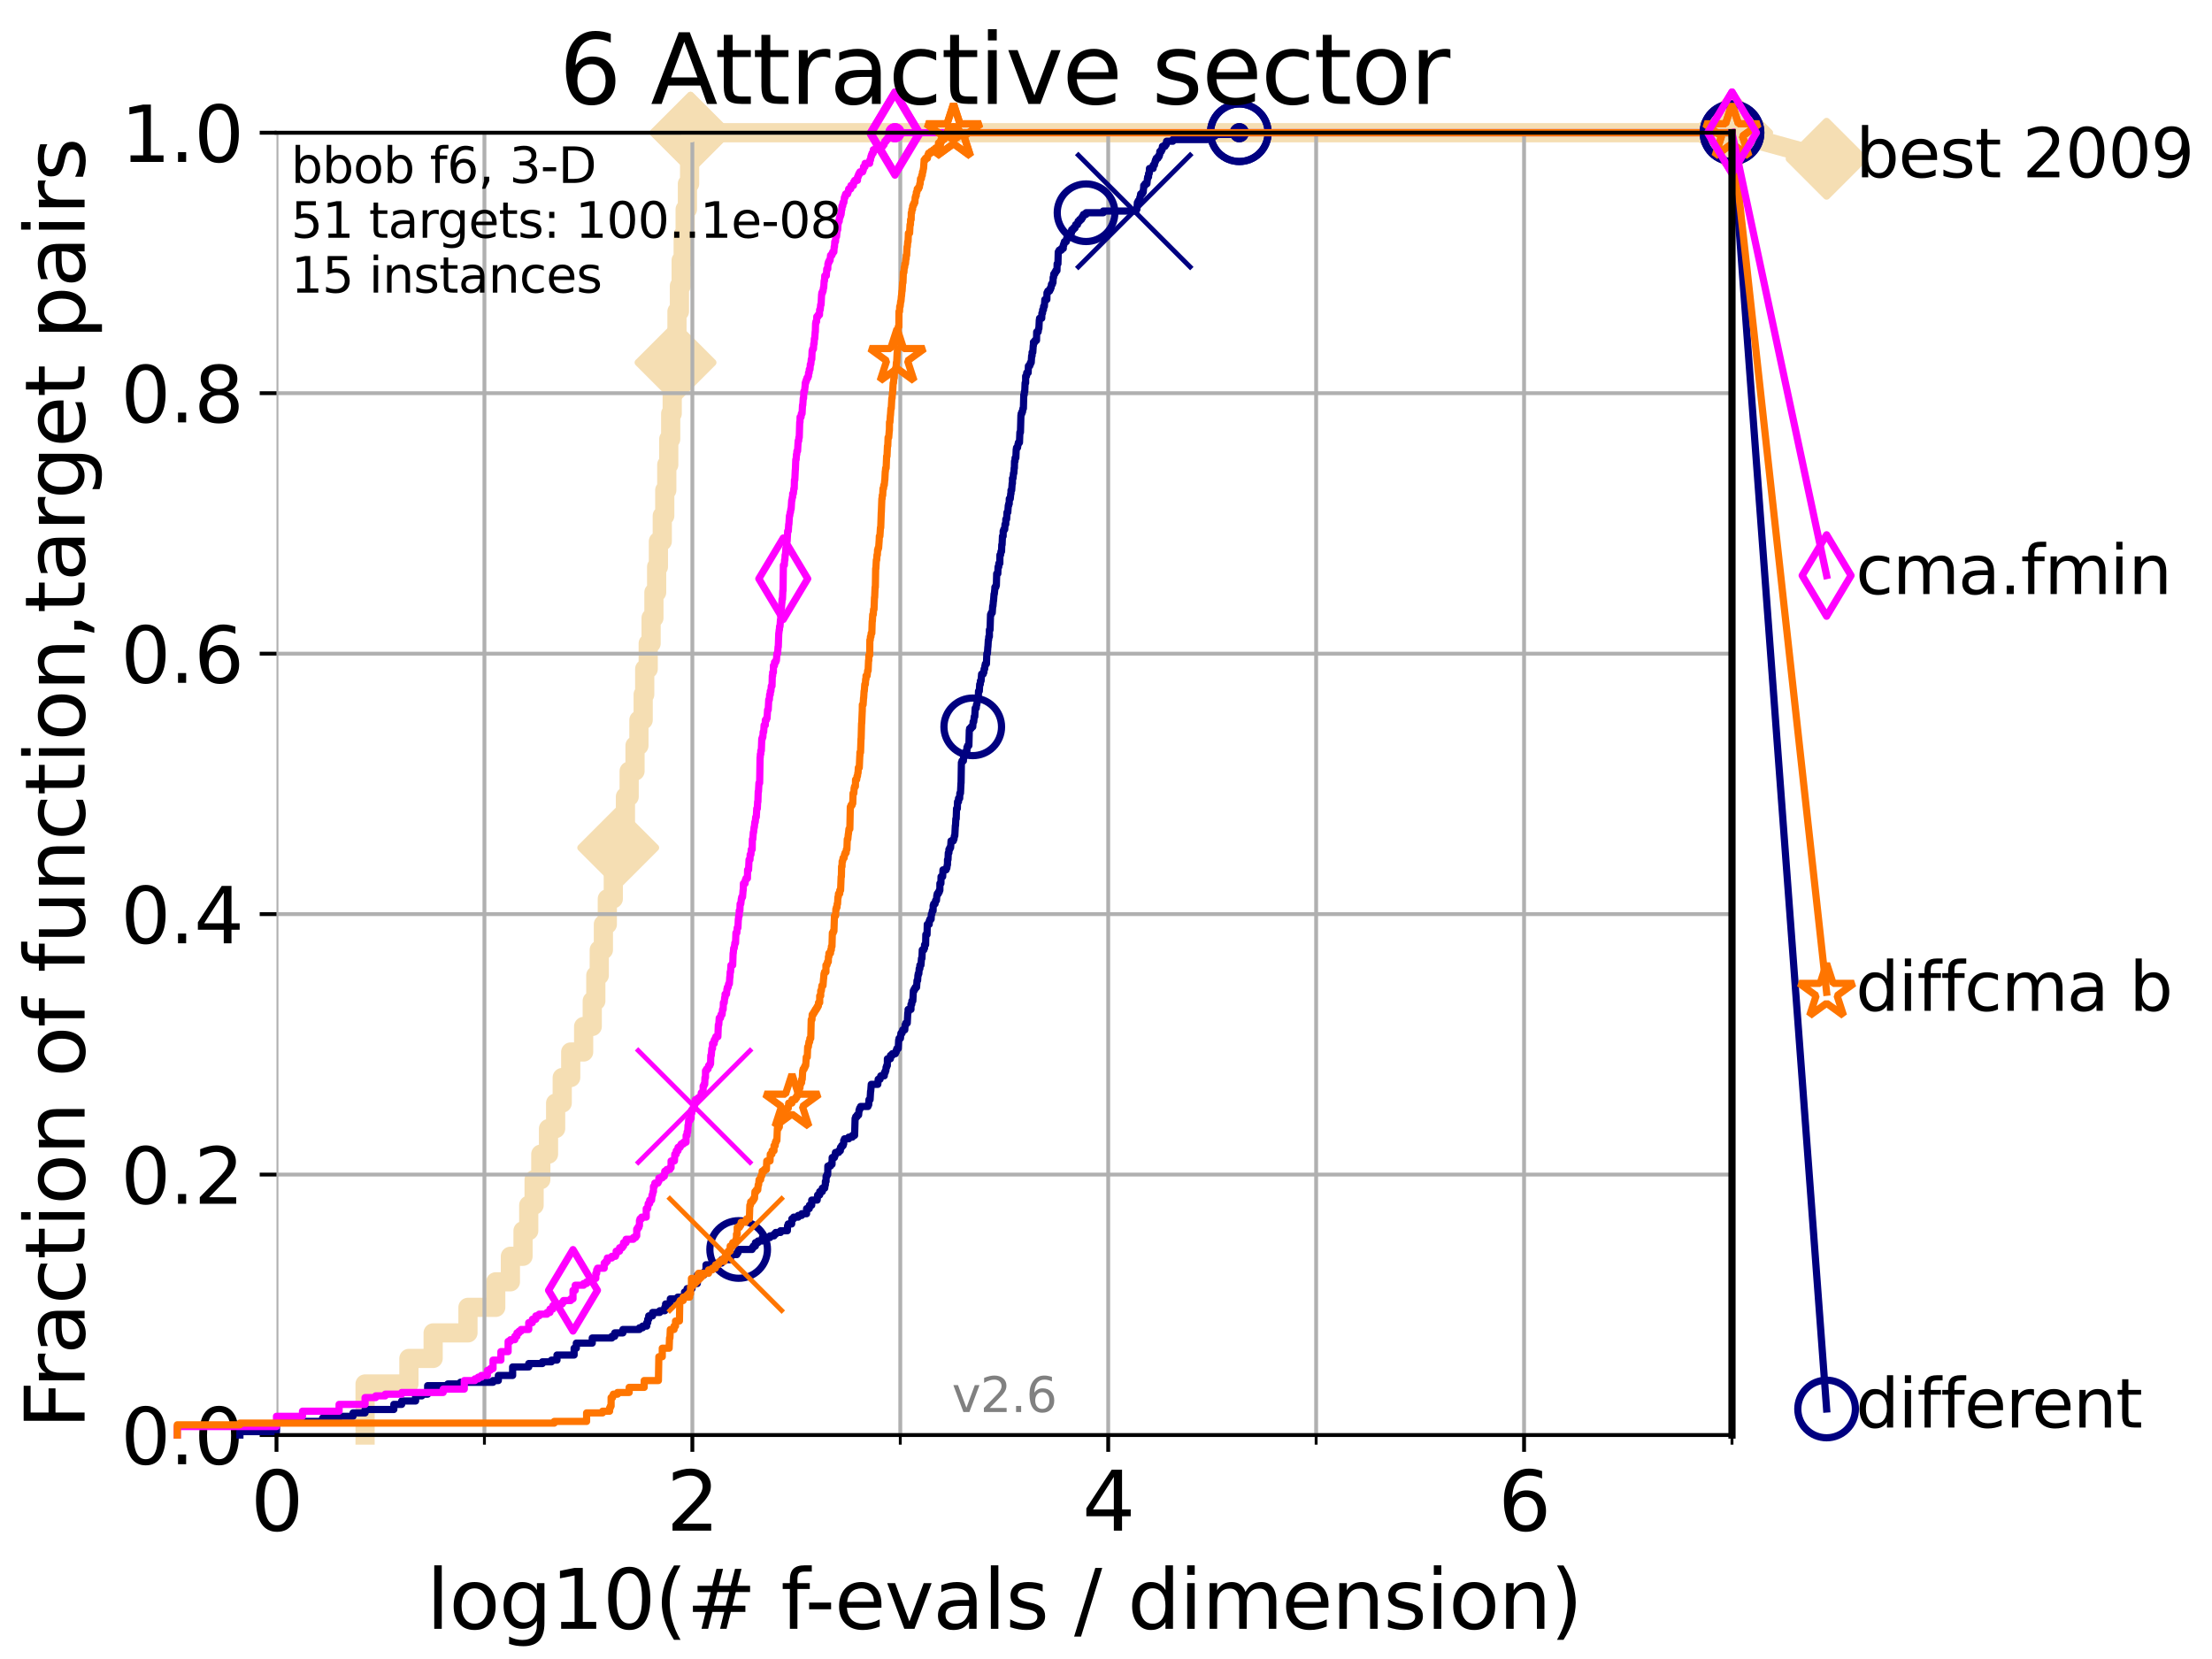 <?xml version="1.0" encoding="utf-8" standalone="no"?>
<!DOCTYPE svg PUBLIC "-//W3C//DTD SVG 1.1//EN"
  "http://www.w3.org/Graphics/SVG/1.1/DTD/svg11.dtd">
<svg height="345.6pt" version="1.1" viewBox="0 0 460.8 345.6" width="460.8pt" xmlns="http://www.w3.org/2000/svg" xmlns:xlink="http://www.w3.org/1999/xlink">
 <defs>
  <style type="text/css">*{stroke-linecap:butt;stroke-linejoin:round;}</style>
 </defs>
 <g id="figure_1">
  <g id="patch_1">
   <path d="M 0 345.6 
L 460.8 345.6 
L 460.8 0 
L 0 0 
z
" style="fill:#ffffff;"/>
  </g>
  <g id="axes_1">
   <g id="patch_2">
    <path d="M 57.6 298.944 
L 360.806 298.944 
L 360.806 27.648 
L 57.6 27.648 
z
" style="fill:#ffffff;"/>
   </g>
   <g id="line2d_1">
    <path d="M 76.051 298.944 
L 76.051 288.305 
L 85.184 288.305 
L 85.184 282.985 
L 90.231 282.985 
L 90.231 277.666 
L 97.485 277.666 
L 97.485 272.346 
L 103.27 272.346 
L 103.27 267.027 
L 106.327 267.027 
L 106.327 261.707 
L 108.956 261.707 
L 108.956 256.388 
L 110.145 256.388 
L 110.145 251.068 
L 111.262 251.068 
L 111.262 245.749 
L 112.657 245.749 
L 112.657 240.429 
L 114.265 240.429 
L 114.265 235.11 
L 115.747 235.11 
L 115.747 229.79 
L 117.121 229.79 
L 117.121 224.471 
L 118.89 224.471 
L 118.89 219.151 
L 121.582 219.151 
L 121.582 213.832 
L 123.375 213.832 
L 123.375 208.512 
L 124.12 208.512 
L 124.12 203.192 
L 124.837 203.192 
L 124.837 197.873 
L 125.696 197.873 
L 125.696 192.553 
L 126.517 192.553 
L 126.517 187.234 
L 127.761 187.234 
L 127.761 181.914 
L 128.786 181.914 
L 128.786 176.595 
L 129.759 176.595 
L 129.759 171.275 
L 130.292 171.275 
L 130.292 165.956 
L 131.065 165.956 
L 131.065 160.636 
L 132.287 160.636 
L 132.287 155.317 
L 133.098 155.317 
L 133.098 149.997 
L 133.983 149.997 
L 133.983 144.678 
L 134.305 144.678 
L 134.305 139.358 
L 135.034 139.358 
L 135.034 134.039 
L 135.638 134.039 
L 135.638 128.719 
L 136.223 128.719 
L 136.223 123.4 
L 136.79 123.4 
L 136.79 118.08 
L 137.159 118.08 
L 137.159 112.76 
L 137.963 112.76 
L 137.963 107.441 
L 138.481 107.441 
L 138.481 102.121 
L 138.902 102.121 
L 138.902 96.802 
L 139.314 96.802 
L 139.314 91.482 
L 139.717 91.482 
L 139.717 86.163 
L 140.033 86.163 
L 140.033 80.843 
L 140.266 80.843 
L 140.266 75.524 
L 140.725 75.524 
L 140.725 70.204 
L 141.025 70.204 
L 141.025 64.885 
L 141.538 64.885 
L 141.538 59.565 
L 141.897 59.565 
L 141.897 54.246 
L 142.318 54.246 
L 142.318 48.926 
L 142.73 48.926 
L 142.73 43.607 
L 143.199 43.607 
L 143.199 38.287 
L 143.657 38.287 
L 143.657 32.968 
L 143.85 32.968 
L 143.85 27.648 
L 360.806 27.648 
" style="fill:none;stroke:#f5deb3;stroke-linecap:square;stroke-width:4;"/>
   </g>
   <g id="line2d_2">
    <defs>
     <path d="M -0 7.778 
L 7.778 0 
L 0 -7.778 
L -7.778 -0 
z
" id="m8ec0f49331" style="stroke:#f5deb3;stroke-linejoin:miter;stroke-width:1.5;"/>
    </defs>
    <g>
     <use style="fill:#f5deb3;stroke:#f5deb3;stroke-linejoin:miter;stroke-width:1.5;" x="128.786" xlink:href="#m8ec0f49331" y="176.595"/>
     <use style="fill:#f5deb3;stroke:#f5deb3;stroke-linejoin:miter;stroke-width:1.5;" x="140.725" xlink:href="#m8ec0f49331" y="75.524"/>
     <use style="fill:#f5deb3;stroke:#f5deb3;stroke-linejoin:miter;stroke-width:1.5;" x="143.85" xlink:href="#m8ec0f49331" y="27.648"/>
     <use style="fill:#f5deb3;stroke:#f5deb3;stroke-linejoin:miter;stroke-width:1.5;" x="143.85" xlink:href="#m8ec0f49331" y="27.648"/>
     <use style="fill:#f5deb3;stroke:#f5deb3;stroke-linejoin:miter;stroke-width:1.5;" x="360.806" xlink:href="#m8ec0f49331" y="27.648"/>
    </g>
   </g>
   <g id="line2d_3">
    <path style="fill:none;stroke:#f5deb3;stroke-linecap:square;stroke-width:4;"/>
    <g/>
   </g>
   <g id="line2d_4">
    <path d="M 360.806 27.648 
L 380.515 33.074 
" style="fill:none;stroke:#f5deb3;stroke-linecap:square;stroke-width:4;"/>
    <g>
     <use style="fill:#f5deb3;stroke:#f5deb3;stroke-linejoin:miter;stroke-width:1.5;" x="360.806" xlink:href="#m8ec0f49331" y="27.648"/>
     <use style="fill:#f5deb3;stroke:#f5deb3;stroke-linejoin:miter;stroke-width:1.5;" x="380.515" xlink:href="#m8ec0f49331" y="33.074"/>
    </g>
   </g>
   <g id="matplotlib.axis_1">
    <g id="xtick_1">
     <g id="line2d_5">
      <path clip-path="url(#pcf30070924)" d="M 57.6 298.944 
L 57.6 27.648 
" style="fill:none;stroke:#b0b0b0;stroke-linecap:square;stroke-width:0.8;"/>
     </g>
     <g id="line2d_6">
      <defs>
       <path d="M 0 0 
L 0 3.5 
" id="ma0ab3ff2f9" style="stroke:#000000;stroke-width:0.8;"/>
      </defs>
      <g>
       <use style="stroke:#000000;stroke-width:0.8;" x="57.6" xlink:href="#ma0ab3ff2f9" y="298.944"/>
      </g>
     </g>
     <g id="text_1">
      <!-- 0 -->
      <g transform="translate(52.192 318.861)scale(0.17 -0.17)">
       <defs>
        <path d="M 2034 4250 
Q 1547 4250 1301 3770 
Q 1056 3291 1056 2328 
Q 1056 1369 1301 889 
Q 1547 409 2034 409 
Q 2525 409 2770 889 
Q 3016 1369 3016 2328 
Q 3016 3291 2770 3770 
Q 2525 4250 2034 4250 
z
M 2034 4750 
Q 2819 4750 3233 4129 
Q 3647 3509 3647 2328 
Q 3647 1150 3233 529 
Q 2819 -91 2034 -91 
Q 1250 -91 836 529 
Q 422 1150 422 2328 
Q 422 3509 836 4129 
Q 1250 4750 2034 4750 
z
" id="DejaVuSans-30" transform="scale(0.016)"/>
       </defs>
       <use xlink:href="#DejaVuSans-30"/>
      </g>
     </g>
    </g>
    <g id="xtick_2">
     <g id="line2d_7">
      <path clip-path="url(#pcf30070924)" d="M 144.23 298.944 
L 144.23 27.648 
" style="fill:none;stroke:#b0b0b0;stroke-linecap:square;stroke-width:0.8;"/>
     </g>
     <g id="line2d_8">
      <g>
       <use style="stroke:#000000;stroke-width:0.8;" x="144.23" xlink:href="#ma0ab3ff2f9" y="298.944"/>
      </g>
     </g>
     <g id="text_2">
      <!-- 2 -->
      <g transform="translate(138.822 318.861)scale(0.17 -0.17)">
       <defs>
        <path d="M 1228 531 
L 3431 531 
L 3431 0 
L 469 0 
L 469 531 
Q 828 903 1448 1529 
Q 2069 2156 2228 2338 
Q 2531 2678 2651 2914 
Q 2772 3150 2772 3378 
Q 2772 3750 2511 3984 
Q 2250 4219 1831 4219 
Q 1534 4219 1204 4116 
Q 875 4013 500 3803 
L 500 4441 
Q 881 4594 1212 4672 
Q 1544 4750 1819 4750 
Q 2544 4750 2975 4387 
Q 3406 4025 3406 3419 
Q 3406 3131 3298 2873 
Q 3191 2616 2906 2266 
Q 2828 2175 2409 1742 
Q 1991 1309 1228 531 
z
" id="DejaVuSans-32" transform="scale(0.016)"/>
       </defs>
       <use xlink:href="#DejaVuSans-32"/>
      </g>
     </g>
    </g>
    <g id="xtick_3">
     <g id="line2d_9">
      <path clip-path="url(#pcf30070924)" d="M 230.861 298.944 
L 230.861 27.648 
" style="fill:none;stroke:#b0b0b0;stroke-linecap:square;stroke-width:0.8;"/>
     </g>
     <g id="line2d_10">
      <g>
       <use style="stroke:#000000;stroke-width:0.8;" x="230.861" xlink:href="#ma0ab3ff2f9" y="298.944"/>
      </g>
     </g>
     <g id="text_3">
      <!-- 4 -->
      <g transform="translate(225.453 318.861)scale(0.17 -0.17)">
       <defs>
        <path d="M 2419 4116 
L 825 1625 
L 2419 1625 
L 2419 4116 
z
M 2253 4666 
L 3047 4666 
L 3047 1625 
L 3713 1625 
L 3713 1100 
L 3047 1100 
L 3047 0 
L 2419 0 
L 2419 1100 
L 313 1100 
L 313 1709 
L 2253 4666 
z
" id="DejaVuSans-34" transform="scale(0.016)"/>
       </defs>
       <use xlink:href="#DejaVuSans-34"/>
      </g>
     </g>
    </g>
    <g id="xtick_4">
     <g id="line2d_11">
      <path clip-path="url(#pcf30070924)" d="M 317.491 298.944 
L 317.491 27.648 
" style="fill:none;stroke:#b0b0b0;stroke-linecap:square;stroke-width:0.8;"/>
     </g>
     <g id="line2d_12">
      <g>
       <use style="stroke:#000000;stroke-width:0.8;" x="317.491" xlink:href="#ma0ab3ff2f9" y="298.944"/>
      </g>
     </g>
     <g id="text_4">
      <!-- 6 -->
      <g transform="translate(312.083 318.861)scale(0.17 -0.17)">
       <defs>
        <path d="M 2113 2584 
Q 1688 2584 1439 2293 
Q 1191 2003 1191 1497 
Q 1191 994 1439 701 
Q 1688 409 2113 409 
Q 2538 409 2786 701 
Q 3034 994 3034 1497 
Q 3034 2003 2786 2293 
Q 2538 2584 2113 2584 
z
M 3366 4563 
L 3366 3988 
Q 3128 4100 2886 4159 
Q 2644 4219 2406 4219 
Q 1781 4219 1451 3797 
Q 1122 3375 1075 2522 
Q 1259 2794 1537 2939 
Q 1816 3084 2150 3084 
Q 2853 3084 3261 2657 
Q 3669 2231 3669 1497 
Q 3669 778 3244 343 
Q 2819 -91 2113 -91 
Q 1303 -91 875 529 
Q 447 1150 447 2328 
Q 447 3434 972 4092 
Q 1497 4750 2381 4750 
Q 2619 4750 2861 4703 
Q 3103 4656 3366 4563 
z
" id="DejaVuSans-36" transform="scale(0.016)"/>
       </defs>
       <use xlink:href="#DejaVuSans-36"/>
      </g>
     </g>
    </g>
    <g id="xtick_5">
     <g id="line2d_13">
      <path clip-path="url(#pcf30070924)" d="M 100.915 298.944 
L 100.915 27.648 
" style="fill:none;stroke:#b0b0b0;stroke-linecap:square;stroke-width:0.8;"/>
     </g>
     <g id="line2d_14">
      <defs>
       <path d="M 0 0 
L 0 2 
" id="m47d7998991" style="stroke:#000000;stroke-width:0.6;"/>
      </defs>
      <g>
       <use style="stroke:#000000;stroke-width:0.6;" x="100.915" xlink:href="#m47d7998991" y="298.944"/>
      </g>
     </g>
    </g>
    <g id="xtick_6">
     <g id="line2d_15">
      <path clip-path="url(#pcf30070924)" d="M 187.546 298.944 
L 187.546 27.648 
" style="fill:none;stroke:#b0b0b0;stroke-linecap:square;stroke-width:0.8;"/>
     </g>
     <g id="line2d_16">
      <g>
       <use style="stroke:#000000;stroke-width:0.6;" x="187.546" xlink:href="#m47d7998991" y="298.944"/>
      </g>
     </g>
    </g>
    <g id="xtick_7">
     <g id="line2d_17">
      <path clip-path="url(#pcf30070924)" d="M 274.176 298.944 
L 274.176 27.648 
" style="fill:none;stroke:#b0b0b0;stroke-linecap:square;stroke-width:0.8;"/>
     </g>
     <g id="line2d_18">
      <g>
       <use style="stroke:#000000;stroke-width:0.6;" x="274.176" xlink:href="#m47d7998991" y="298.944"/>
      </g>
     </g>
    </g>
    <g id="xtick_8">
     <g id="line2d_19">
      <path clip-path="url(#pcf30070924)" d="M 360.806 298.944 
L 360.806 27.648 
" style="fill:none;stroke:#b0b0b0;stroke-linecap:square;stroke-width:0.8;"/>
     </g>
     <g id="line2d_20">
      <g>
       <use style="stroke:#000000;stroke-width:0.6;" x="360.806" xlink:href="#m47d7998991" y="298.944"/>
      </g>
     </g>
    </g>
    <g id="text_5">
     <!-- log10(# f-evals / dimension) -->
     <g transform="translate(88.823 339.314)scale(0.17 -0.17)">
      <defs>
       <path d="M 603 4863 
L 1178 4863 
L 1178 0 
L 603 0 
L 603 4863 
z
" id="DejaVuSans-6c" transform="scale(0.016)"/>
       <path d="M 1959 3097 
Q 1497 3097 1228 2736 
Q 959 2375 959 1747 
Q 959 1119 1226 758 
Q 1494 397 1959 397 
Q 2419 397 2687 759 
Q 2956 1122 2956 1747 
Q 2956 2369 2687 2733 
Q 2419 3097 1959 3097 
z
M 1959 3584 
Q 2709 3584 3137 3096 
Q 3566 2609 3566 1747 
Q 3566 888 3137 398 
Q 2709 -91 1959 -91 
Q 1206 -91 779 398 
Q 353 888 353 1747 
Q 353 2609 779 3096 
Q 1206 3584 1959 3584 
z
" id="DejaVuSans-6f" transform="scale(0.016)"/>
       <path d="M 2906 1791 
Q 2906 2416 2648 2759 
Q 2391 3103 1925 3103 
Q 1463 3103 1205 2759 
Q 947 2416 947 1791 
Q 947 1169 1205 825 
Q 1463 481 1925 481 
Q 2391 481 2648 825 
Q 2906 1169 2906 1791 
z
M 3481 434 
Q 3481 -459 3084 -895 
Q 2688 -1331 1869 -1331 
Q 1566 -1331 1297 -1286 
Q 1028 -1241 775 -1147 
L 775 -588 
Q 1028 -725 1275 -790 
Q 1522 -856 1778 -856 
Q 2344 -856 2625 -561 
Q 2906 -266 2906 331 
L 2906 616 
Q 2728 306 2450 153 
Q 2172 0 1784 0 
Q 1141 0 747 490 
Q 353 981 353 1791 
Q 353 2603 747 3093 
Q 1141 3584 1784 3584 
Q 2172 3584 2450 3431 
Q 2728 3278 2906 2969 
L 2906 3500 
L 3481 3500 
L 3481 434 
z
" id="DejaVuSans-67" transform="scale(0.016)"/>
       <path d="M 794 531 
L 1825 531 
L 1825 4091 
L 703 3866 
L 703 4441 
L 1819 4666 
L 2450 4666 
L 2450 531 
L 3481 531 
L 3481 0 
L 794 0 
L 794 531 
z
" id="DejaVuSans-31" transform="scale(0.016)"/>
       <path d="M 1984 4856 
Q 1566 4138 1362 3434 
Q 1159 2731 1159 2009 
Q 1159 1288 1364 580 
Q 1569 -128 1984 -844 
L 1484 -844 
Q 1016 -109 783 600 
Q 550 1309 550 2009 
Q 550 2706 781 3412 
Q 1013 4119 1484 4856 
L 1984 4856 
z
" id="DejaVuSans-28" transform="scale(0.016)"/>
       <path d="M 3272 2816 
L 2363 2816 
L 2100 1772 
L 3016 1772 
L 3272 2816 
z
M 2803 4594 
L 2478 3297 
L 3391 3297 
L 3719 4594 
L 4219 4594 
L 3897 3297 
L 4872 3297 
L 4872 2816 
L 3775 2816 
L 3519 1772 
L 4513 1772 
L 4513 1294 
L 3397 1294 
L 3072 0 
L 2572 0 
L 2894 1294 
L 1978 1294 
L 1656 0 
L 1153 0 
L 1478 1294 
L 494 1294 
L 494 1772 
L 1594 1772 
L 1856 2816 
L 850 2816 
L 850 3297 
L 1978 3297 
L 2297 4594 
L 2803 4594 
z
" id="DejaVuSans-23" transform="scale(0.016)"/>
       <path id="DejaVuSans-20" transform="scale(0.016)"/>
       <path d="M 2375 4863 
L 2375 4384 
L 1825 4384 
Q 1516 4384 1395 4259 
Q 1275 4134 1275 3809 
L 1275 3500 
L 2222 3500 
L 2222 3053 
L 1275 3053 
L 1275 0 
L 697 0 
L 697 3053 
L 147 3053 
L 147 3500 
L 697 3500 
L 697 3744 
Q 697 4328 969 4595 
Q 1241 4863 1831 4863 
L 2375 4863 
z
" id="DejaVuSans-66" transform="scale(0.016)"/>
       <path d="M 313 2009 
L 1997 2009 
L 1997 1497 
L 313 1497 
L 313 2009 
z
" id="DejaVuSans-2d" transform="scale(0.016)"/>
       <path d="M 3597 1894 
L 3597 1613 
L 953 1613 
Q 991 1019 1311 708 
Q 1631 397 2203 397 
Q 2534 397 2845 478 
Q 3156 559 3463 722 
L 3463 178 
Q 3153 47 2828 -22 
Q 2503 -91 2169 -91 
Q 1331 -91 842 396 
Q 353 884 353 1716 
Q 353 2575 817 3079 
Q 1281 3584 2069 3584 
Q 2775 3584 3186 3129 
Q 3597 2675 3597 1894 
z
M 3022 2063 
Q 3016 2534 2758 2815 
Q 2500 3097 2075 3097 
Q 1594 3097 1305 2825 
Q 1016 2553 972 2059 
L 3022 2063 
z
" id="DejaVuSans-65" transform="scale(0.016)"/>
       <path d="M 191 3500 
L 800 3500 
L 1894 563 
L 2988 3500 
L 3597 3500 
L 2284 0 
L 1503 0 
L 191 3500 
z
" id="DejaVuSans-76" transform="scale(0.016)"/>
       <path d="M 2194 1759 
Q 1497 1759 1228 1600 
Q 959 1441 959 1056 
Q 959 750 1161 570 
Q 1363 391 1709 391 
Q 2188 391 2477 730 
Q 2766 1069 2766 1631 
L 2766 1759 
L 2194 1759 
z
M 3341 1997 
L 3341 0 
L 2766 0 
L 2766 531 
Q 2569 213 2275 61 
Q 1981 -91 1556 -91 
Q 1019 -91 701 211 
Q 384 513 384 1019 
Q 384 1609 779 1909 
Q 1175 2209 1959 2209 
L 2766 2209 
L 2766 2266 
Q 2766 2663 2505 2880 
Q 2244 3097 1772 3097 
Q 1472 3097 1187 3025 
Q 903 2953 641 2809 
L 641 3341 
Q 956 3463 1253 3523 
Q 1550 3584 1831 3584 
Q 2591 3584 2966 3190 
Q 3341 2797 3341 1997 
z
" id="DejaVuSans-61" transform="scale(0.016)"/>
       <path d="M 2834 3397 
L 2834 2853 
Q 2591 2978 2328 3040 
Q 2066 3103 1784 3103 
Q 1356 3103 1142 2972 
Q 928 2841 928 2578 
Q 928 2378 1081 2264 
Q 1234 2150 1697 2047 
L 1894 2003 
Q 2506 1872 2764 1633 
Q 3022 1394 3022 966 
Q 3022 478 2636 193 
Q 2250 -91 1575 -91 
Q 1294 -91 989 -36 
Q 684 19 347 128 
L 347 722 
Q 666 556 975 473 
Q 1284 391 1588 391 
Q 1994 391 2212 530 
Q 2431 669 2431 922 
Q 2431 1156 2273 1281 
Q 2116 1406 1581 1522 
L 1381 1569 
Q 847 1681 609 1914 
Q 372 2147 372 2553 
Q 372 3047 722 3315 
Q 1072 3584 1716 3584 
Q 2034 3584 2315 3537 
Q 2597 3491 2834 3397 
z
" id="DejaVuSans-73" transform="scale(0.016)"/>
       <path d="M 1625 4666 
L 2156 4666 
L 531 -594 
L 0 -594 
L 1625 4666 
z
" id="DejaVuSans-2f" transform="scale(0.016)"/>
       <path d="M 2906 2969 
L 2906 4863 
L 3481 4863 
L 3481 0 
L 2906 0 
L 2906 525 
Q 2725 213 2448 61 
Q 2172 -91 1784 -91 
Q 1150 -91 751 415 
Q 353 922 353 1747 
Q 353 2572 751 3078 
Q 1150 3584 1784 3584 
Q 2172 3584 2448 3432 
Q 2725 3281 2906 2969 
z
M 947 1747 
Q 947 1113 1208 752 
Q 1469 391 1925 391 
Q 2381 391 2643 752 
Q 2906 1113 2906 1747 
Q 2906 2381 2643 2742 
Q 2381 3103 1925 3103 
Q 1469 3103 1208 2742 
Q 947 2381 947 1747 
z
" id="DejaVuSans-64" transform="scale(0.016)"/>
       <path d="M 603 3500 
L 1178 3500 
L 1178 0 
L 603 0 
L 603 3500 
z
M 603 4863 
L 1178 4863 
L 1178 4134 
L 603 4134 
L 603 4863 
z
" id="DejaVuSans-69" transform="scale(0.016)"/>
       <path d="M 3328 2828 
Q 3544 3216 3844 3400 
Q 4144 3584 4550 3584 
Q 5097 3584 5394 3201 
Q 5691 2819 5691 2113 
L 5691 0 
L 5113 0 
L 5113 2094 
Q 5113 2597 4934 2840 
Q 4756 3084 4391 3084 
Q 3944 3084 3684 2787 
Q 3425 2491 3425 1978 
L 3425 0 
L 2847 0 
L 2847 2094 
Q 2847 2600 2669 2842 
Q 2491 3084 2119 3084 
Q 1678 3084 1418 2786 
Q 1159 2488 1159 1978 
L 1159 0 
L 581 0 
L 581 3500 
L 1159 3500 
L 1159 2956 
Q 1356 3278 1631 3431 
Q 1906 3584 2284 3584 
Q 2666 3584 2933 3390 
Q 3200 3197 3328 2828 
z
" id="DejaVuSans-6d" transform="scale(0.016)"/>
       <path d="M 3513 2113 
L 3513 0 
L 2938 0 
L 2938 2094 
Q 2938 2591 2744 2837 
Q 2550 3084 2163 3084 
Q 1697 3084 1428 2787 
Q 1159 2491 1159 1978 
L 1159 0 
L 581 0 
L 581 3500 
L 1159 3500 
L 1159 2956 
Q 1366 3272 1645 3428 
Q 1925 3584 2291 3584 
Q 2894 3584 3203 3211 
Q 3513 2838 3513 2113 
z
" id="DejaVuSans-6e" transform="scale(0.016)"/>
       <path d="M 513 4856 
L 1013 4856 
Q 1481 4119 1714 3412 
Q 1947 2706 1947 2009 
Q 1947 1309 1714 600 
Q 1481 -109 1013 -844 
L 513 -844 
Q 928 -128 1133 580 
Q 1338 1288 1338 2009 
Q 1338 2731 1133 3434 
Q 928 4138 513 4856 
z
" id="DejaVuSans-29" transform="scale(0.016)"/>
      </defs>
      <use xlink:href="#DejaVuSans-6c"/>
      <use x="27.783" xlink:href="#DejaVuSans-6f"/>
      <use x="88.965" xlink:href="#DejaVuSans-67"/>
      <use x="152.441" xlink:href="#DejaVuSans-31"/>
      <use x="216.064" xlink:href="#DejaVuSans-30"/>
      <use x="279.688" xlink:href="#DejaVuSans-28"/>
      <use x="318.701" xlink:href="#DejaVuSans-23"/>
      <use x="402.49" xlink:href="#DejaVuSans-20"/>
      <use x="434.277" xlink:href="#DejaVuSans-66"/>
      <use x="463.982" xlink:href="#DejaVuSans-2d"/>
      <use x="500.066" xlink:href="#DejaVuSans-65"/>
      <use x="561.59" xlink:href="#DejaVuSans-76"/>
      <use x="620.77" xlink:href="#DejaVuSans-61"/>
      <use x="682.049" xlink:href="#DejaVuSans-6c"/>
      <use x="709.832" xlink:href="#DejaVuSans-73"/>
      <use x="761.932" xlink:href="#DejaVuSans-20"/>
      <use x="793.719" xlink:href="#DejaVuSans-2f"/>
      <use x="827.41" xlink:href="#DejaVuSans-20"/>
      <use x="859.197" xlink:href="#DejaVuSans-64"/>
      <use x="922.674" xlink:href="#DejaVuSans-69"/>
      <use x="950.457" xlink:href="#DejaVuSans-6d"/>
      <use x="1047.869" xlink:href="#DejaVuSans-65"/>
      <use x="1109.393" xlink:href="#DejaVuSans-6e"/>
      <use x="1172.771" xlink:href="#DejaVuSans-73"/>
      <use x="1224.871" xlink:href="#DejaVuSans-69"/>
      <use x="1252.654" xlink:href="#DejaVuSans-6f"/>
      <use x="1313.836" xlink:href="#DejaVuSans-6e"/>
      <use x="1377.215" xlink:href="#DejaVuSans-29"/>
     </g>
    </g>
   </g>
   <g id="matplotlib.axis_2">
    <g id="ytick_1">
     <g id="line2d_21">
      <path clip-path="url(#pcf30070924)" d="M 57.6 298.944 
L 360.806 298.944 
" style="fill:none;stroke:#b0b0b0;stroke-linecap:square;stroke-width:0.8;"/>
     </g>
     <g id="line2d_22">
      <defs>
       <path d="M 0 0 
L -3.5 0 
" id="mc9fece6fd3" style="stroke:#000000;stroke-width:0.8;"/>
      </defs>
      <g>
       <use style="stroke:#000000;stroke-width:0.8;" x="57.6" xlink:href="#mc9fece6fd3" y="298.944"/>
      </g>
     </g>
     <g id="text_6">
      <!-- 0.0 -->
      <g transform="translate(25.155 305.023)scale(0.16 -0.16)">
       <defs>
        <path d="M 684 794 
L 1344 794 
L 1344 0 
L 684 0 
L 684 794 
z
" id="DejaVuSans-2e" transform="scale(0.016)"/>
       </defs>
       <use xlink:href="#DejaVuSans-30"/>
       <use x="63.623" xlink:href="#DejaVuSans-2e"/>
       <use x="95.41" xlink:href="#DejaVuSans-30"/>
      </g>
     </g>
    </g>
    <g id="ytick_2">
     <g id="line2d_23">
      <path clip-path="url(#pcf30070924)" d="M 57.6 244.685 
L 360.806 244.685 
" style="fill:none;stroke:#b0b0b0;stroke-linecap:square;stroke-width:0.8;"/>
     </g>
     <g id="line2d_24">
      <g>
       <use style="stroke:#000000;stroke-width:0.8;" x="57.6" xlink:href="#mc9fece6fd3" y="244.685"/>
      </g>
     </g>
     <g id="text_7">
      <!-- 0.2 -->
      <g transform="translate(25.155 250.764)scale(0.16 -0.16)">
       <use xlink:href="#DejaVuSans-30"/>
       <use x="63.623" xlink:href="#DejaVuSans-2e"/>
       <use x="95.41" xlink:href="#DejaVuSans-32"/>
      </g>
     </g>
    </g>
    <g id="ytick_3">
     <g id="line2d_25">
      <path clip-path="url(#pcf30070924)" d="M 57.6 190.426 
L 360.806 190.426 
" style="fill:none;stroke:#b0b0b0;stroke-linecap:square;stroke-width:0.8;"/>
     </g>
     <g id="line2d_26">
      <g>
       <use style="stroke:#000000;stroke-width:0.8;" x="57.6" xlink:href="#mc9fece6fd3" y="190.426"/>
      </g>
     </g>
     <g id="text_8">
      <!-- 0.4 -->
      <g transform="translate(25.155 196.504)scale(0.16 -0.16)">
       <use xlink:href="#DejaVuSans-30"/>
       <use x="63.623" xlink:href="#DejaVuSans-2e"/>
       <use x="95.41" xlink:href="#DejaVuSans-34"/>
      </g>
     </g>
    </g>
    <g id="ytick_4">
     <g id="line2d_27">
      <path clip-path="url(#pcf30070924)" d="M 57.6 136.166 
L 360.806 136.166 
" style="fill:none;stroke:#b0b0b0;stroke-linecap:square;stroke-width:0.8;"/>
     </g>
     <g id="line2d_28">
      <g>
       <use style="stroke:#000000;stroke-width:0.8;" x="57.6" xlink:href="#mc9fece6fd3" y="136.166"/>
      </g>
     </g>
     <g id="text_9">
      <!-- 0.6 -->
      <g transform="translate(25.155 142.245)scale(0.16 -0.16)">
       <use xlink:href="#DejaVuSans-30"/>
       <use x="63.623" xlink:href="#DejaVuSans-2e"/>
       <use x="95.41" xlink:href="#DejaVuSans-36"/>
      </g>
     </g>
    </g>
    <g id="ytick_5">
     <g id="line2d_29">
      <path clip-path="url(#pcf30070924)" d="M 57.6 81.907 
L 360.806 81.907 
" style="fill:none;stroke:#b0b0b0;stroke-linecap:square;stroke-width:0.8;"/>
     </g>
     <g id="line2d_30">
      <g>
       <use style="stroke:#000000;stroke-width:0.8;" x="57.6" xlink:href="#mc9fece6fd3" y="81.907"/>
      </g>
     </g>
     <g id="text_10">
      <!-- 0.8 -->
      <g transform="translate(25.155 87.986)scale(0.16 -0.16)">
       <defs>
        <path d="M 2034 2216 
Q 1584 2216 1326 1975 
Q 1069 1734 1069 1313 
Q 1069 891 1326 650 
Q 1584 409 2034 409 
Q 2484 409 2743 651 
Q 3003 894 3003 1313 
Q 3003 1734 2745 1975 
Q 2488 2216 2034 2216 
z
M 1403 2484 
Q 997 2584 770 2862 
Q 544 3141 544 3541 
Q 544 4100 942 4425 
Q 1341 4750 2034 4750 
Q 2731 4750 3128 4425 
Q 3525 4100 3525 3541 
Q 3525 3141 3298 2862 
Q 3072 2584 2669 2484 
Q 3125 2378 3379 2068 
Q 3634 1759 3634 1313 
Q 3634 634 3220 271 
Q 2806 -91 2034 -91 
Q 1263 -91 848 271 
Q 434 634 434 1313 
Q 434 1759 690 2068 
Q 947 2378 1403 2484 
z
M 1172 3481 
Q 1172 3119 1398 2916 
Q 1625 2713 2034 2713 
Q 2441 2713 2670 2916 
Q 2900 3119 2900 3481 
Q 2900 3844 2670 4047 
Q 2441 4250 2034 4250 
Q 1625 4250 1398 4047 
Q 1172 3844 1172 3481 
z
" id="DejaVuSans-38" transform="scale(0.016)"/>
       </defs>
       <use xlink:href="#DejaVuSans-30"/>
       <use x="63.623" xlink:href="#DejaVuSans-2e"/>
       <use x="95.41" xlink:href="#DejaVuSans-38"/>
      </g>
     </g>
    </g>
    <g id="ytick_6">
     <g id="line2d_31">
      <path clip-path="url(#pcf30070924)" d="M 57.6 27.648 
L 360.806 27.648 
" style="fill:none;stroke:#b0b0b0;stroke-linecap:square;stroke-width:0.8;"/>
     </g>
     <g id="line2d_32">
      <g>
       <use style="stroke:#000000;stroke-width:0.8;" x="57.6" xlink:href="#mc9fece6fd3" y="27.648"/>
      </g>
     </g>
     <g id="text_11">
      <!-- 1.0 -->
      <g transform="translate(25.155 33.727)scale(0.16 -0.16)">
       <use xlink:href="#DejaVuSans-31"/>
       <use x="63.623" xlink:href="#DejaVuSans-2e"/>
       <use x="95.41" xlink:href="#DejaVuSans-30"/>
      </g>
     </g>
    </g>
    <g id="text_12">
     <!-- Fraction of function,target pairs -->
     <g transform="translate(17.62 297.681)rotate(-90)scale(0.17 -0.17)">
      <defs>
       <path d="M 628 4666 
L 3309 4666 
L 3309 4134 
L 1259 4134 
L 1259 2759 
L 3109 2759 
L 3109 2228 
L 1259 2228 
L 1259 0 
L 628 0 
L 628 4666 
z
" id="DejaVuSans-46" transform="scale(0.016)"/>
       <path d="M 2631 2963 
Q 2534 3019 2420 3045 
Q 2306 3072 2169 3072 
Q 1681 3072 1420 2755 
Q 1159 2438 1159 1844 
L 1159 0 
L 581 0 
L 581 3500 
L 1159 3500 
L 1159 2956 
Q 1341 3275 1631 3429 
Q 1922 3584 2338 3584 
Q 2397 3584 2469 3576 
Q 2541 3569 2628 3553 
L 2631 2963 
z
" id="DejaVuSans-72" transform="scale(0.016)"/>
       <path d="M 3122 3366 
L 3122 2828 
Q 2878 2963 2633 3030 
Q 2388 3097 2138 3097 
Q 1578 3097 1268 2742 
Q 959 2388 959 1747 
Q 959 1106 1268 751 
Q 1578 397 2138 397 
Q 2388 397 2633 464 
Q 2878 531 3122 666 
L 3122 134 
Q 2881 22 2623 -34 
Q 2366 -91 2075 -91 
Q 1284 -91 818 406 
Q 353 903 353 1747 
Q 353 2603 823 3093 
Q 1294 3584 2113 3584 
Q 2378 3584 2631 3529 
Q 2884 3475 3122 3366 
z
" id="DejaVuSans-63" transform="scale(0.016)"/>
       <path d="M 1172 4494 
L 1172 3500 
L 2356 3500 
L 2356 3053 
L 1172 3053 
L 1172 1153 
Q 1172 725 1289 603 
Q 1406 481 1766 481 
L 2356 481 
L 2356 0 
L 1766 0 
Q 1100 0 847 248 
Q 594 497 594 1153 
L 594 3053 
L 172 3053 
L 172 3500 
L 594 3500 
L 594 4494 
L 1172 4494 
z
" id="DejaVuSans-74" transform="scale(0.016)"/>
       <path d="M 544 1381 
L 544 3500 
L 1119 3500 
L 1119 1403 
Q 1119 906 1312 657 
Q 1506 409 1894 409 
Q 2359 409 2629 706 
Q 2900 1003 2900 1516 
L 2900 3500 
L 3475 3500 
L 3475 0 
L 2900 0 
L 2900 538 
Q 2691 219 2414 64 
Q 2138 -91 1772 -91 
Q 1169 -91 856 284 
Q 544 659 544 1381 
z
M 1991 3584 
L 1991 3584 
z
" id="DejaVuSans-75" transform="scale(0.016)"/>
       <path d="M 750 794 
L 1409 794 
L 1409 256 
L 897 -744 
L 494 -744 
L 750 256 
L 750 794 
z
" id="DejaVuSans-2c" transform="scale(0.016)"/>
       <path d="M 1159 525 
L 1159 -1331 
L 581 -1331 
L 581 3500 
L 1159 3500 
L 1159 2969 
Q 1341 3281 1617 3432 
Q 1894 3584 2278 3584 
Q 2916 3584 3314 3078 
Q 3713 2572 3713 1747 
Q 3713 922 3314 415 
Q 2916 -91 2278 -91 
Q 1894 -91 1617 61 
Q 1341 213 1159 525 
z
M 3116 1747 
Q 3116 2381 2855 2742 
Q 2594 3103 2138 3103 
Q 1681 3103 1420 2742 
Q 1159 2381 1159 1747 
Q 1159 1113 1420 752 
Q 1681 391 2138 391 
Q 2594 391 2855 752 
Q 3116 1113 3116 1747 
z
" id="DejaVuSans-70" transform="scale(0.016)"/>
      </defs>
      <use xlink:href="#DejaVuSans-46"/>
      <use x="50.27" xlink:href="#DejaVuSans-72"/>
      <use x="91.383" xlink:href="#DejaVuSans-61"/>
      <use x="152.662" xlink:href="#DejaVuSans-63"/>
      <use x="207.643" xlink:href="#DejaVuSans-74"/>
      <use x="246.852" xlink:href="#DejaVuSans-69"/>
      <use x="274.635" xlink:href="#DejaVuSans-6f"/>
      <use x="335.816" xlink:href="#DejaVuSans-6e"/>
      <use x="399.195" xlink:href="#DejaVuSans-20"/>
      <use x="430.982" xlink:href="#DejaVuSans-6f"/>
      <use x="492.164" xlink:href="#DejaVuSans-66"/>
      <use x="527.369" xlink:href="#DejaVuSans-20"/>
      <use x="559.156" xlink:href="#DejaVuSans-66"/>
      <use x="594.361" xlink:href="#DejaVuSans-75"/>
      <use x="657.74" xlink:href="#DejaVuSans-6e"/>
      <use x="721.119" xlink:href="#DejaVuSans-63"/>
      <use x="776.1" xlink:href="#DejaVuSans-74"/>
      <use x="815.309" xlink:href="#DejaVuSans-69"/>
      <use x="843.092" xlink:href="#DejaVuSans-6f"/>
      <use x="904.273" xlink:href="#DejaVuSans-6e"/>
      <use x="967.652" xlink:href="#DejaVuSans-2c"/>
      <use x="999.439" xlink:href="#DejaVuSans-74"/>
      <use x="1038.648" xlink:href="#DejaVuSans-61"/>
      <use x="1099.928" xlink:href="#DejaVuSans-72"/>
      <use x="1139.291" xlink:href="#DejaVuSans-67"/>
      <use x="1202.768" xlink:href="#DejaVuSans-65"/>
      <use x="1264.291" xlink:href="#DejaVuSans-74"/>
      <use x="1303.5" xlink:href="#DejaVuSans-20"/>
      <use x="1335.287" xlink:href="#DejaVuSans-70"/>
      <use x="1398.764" xlink:href="#DejaVuSans-61"/>
      <use x="1460.043" xlink:href="#DejaVuSans-69"/>
      <use x="1487.826" xlink:href="#DejaVuSans-72"/>
      <use x="1528.939" xlink:href="#DejaVuSans-73"/>
     </g>
    </g>
   </g>
   <g id="line2d_33">
    <defs>
     <path d="M 0 1.5 
C 0.398 1.5 0.779 1.342 1.061 1.061 
C 1.342 0.779 1.5 0.398 1.5 0 
C 1.5 -0.398 1.342 -0.779 1.061 -1.061 
C 0.779 -1.342 0.398 -1.5 0 -1.5 
C -0.398 -1.5 -0.779 -1.342 -1.061 -1.061 
C -1.342 -0.779 -1.5 -0.398 -1.5 0 
C -1.5 0.398 -1.342 0.779 -1.061 1.061 
C -0.779 1.342 -0.398 1.5 0 1.5 
z
" id="m4950d9c7a3" style="stroke:#f5deb3;"/>
    </defs>
    <g>
     <use style="fill:#f5deb3;stroke:#f5deb3;" x="143.85" xlink:href="#m4950d9c7a3" y="27.648"/>
     <use style="fill:#f5deb3;stroke:#f5deb3;" x="143.85" xlink:href="#m4950d9c7a3" y="27.648"/>
    </g>
   </g>
   <g id="line2d_34">
    <defs>
     <path d="M 0 1.5 
C 0.398 1.5 0.779 1.342 1.061 1.061 
C 1.342 0.779 1.5 0.398 1.5 0 
C 1.5 -0.398 1.342 -0.779 1.061 -1.061 
C 0.779 -1.342 0.398 -1.5 0 -1.5 
C -0.398 -1.5 -0.779 -1.342 -1.061 -1.061 
C -1.342 -0.779 -1.5 -0.398 -1.5 0 
C -1.5 0.398 -1.342 0.779 -1.061 1.061 
C -0.779 1.342 -0.398 1.5 0 1.5 
z
" id="mb3c374ef30" style="stroke:#000080;"/>
    </defs>
    <g>
     <use style="fill:#000080;stroke:#000080;" x="258.169" xlink:href="#mb3c374ef30" y="27.648"/>
     <use style="fill:#000080;stroke:#000080;" x="258.169" xlink:href="#mb3c374ef30" y="27.648"/>
    </g>
   </g>
   <g id="line2d_35">
    <path d="M 49.973 298.944 
L 49.973 298.235 
L 57.6 298.235 
L 57.6 296.107 
L 67.209 296.107 
L 67.209 295.398 
L 70.639 295.398 
L 70.639 295.043 
L 73.539 295.043 
L 73.539 294.334 
L 76.051 294.334 
L 76.051 293.624 
L 82.042 293.624 
L 82.042 292.561 
L 83.678 292.561 
L 83.678 291.851 
L 86.578 291.851 
L 86.578 290.787 
L 87.876 290.787 
L 87.876 290.433 
L 89.09 290.433 
L 89.09 288.66 
L 93.288 288.66 
L 93.288 288.305 
L 95.917 288.305 
L 95.917 287.95 
L 102.708 287.95 
L 102.708 287.596 
L 103.815 287.596 
L 103.815 286.532 
L 106.791 286.532 
L 106.791 284.759 
L 110.145 284.759 
L 110.145 284.049 
L 112.989 284.049 
L 112.989 283.695 
L 114.872 283.695 
L 114.872 283.34 
L 116.03 283.34 
L 116.03 282.276 
L 119.6 282.276 
L 119.6 280.858 
L 120.059 280.858 
L 120.059 279.794 
L 123.375 279.794 
L 123.375 278.73 
L 127.458 278.73 
L 127.458 278.375 
L 128.06 278.375 
L 128.06 277.666 
L 129.759 277.666 
L 129.759 276.957 
L 133.211 276.957 
L 133.211 276.602 
L 133.875 276.602 
L 133.875 276.247 
L 134.725 276.247 
L 134.725 275.538 
L 134.932 275.538 
L 134.932 274.829 
L 135.136 274.829 
L 135.136 274.12 
L 135.933 274.12 
L 135.933 273.41 
L 137.431 273.41 
L 137.431 273.056 
L 138.481 273.056 
L 138.481 272.346 
L 138.651 272.346 
L 138.651 271.637 
L 139.637 271.637 
L 139.637 270.573 
L 141.173 270.573 
L 141.173 270.219 
L 142.594 270.219 
L 142.594 269.155 
L 143.133 269.155 
L 143.133 268.445 
L 144.168 268.445 
L 144.168 267.381 
L 145.267 267.381 
L 145.267 265.608 
L 146.64 265.608 
L 146.75 264.899 
L 147.076 264.899 
L 147.076 263.48 
L 149.406 263.48 
L 149.406 263.126 
L 150.335 263.126 
L 150.335 262.417 
L 152.148 262.417 
L 152.23 261.353 
L 153.498 261.353 
L 153.498 260.998 
L 153.727 260.998 
L 153.727 260.643 
L 153.877 260.643 
L 153.877 260.289 
L 156.664 260.289 
L 156.664 259.934 
L 156.921 259.934 
L 156.921 259.579 
L 157.363 259.579 
L 157.363 258.87 
L 157.917 258.87 
L 157.917 258.516 
L 158.804 258.516 
L 158.804 257.806 
L 160.41 257.806 
L 160.41 257.452 
L 161.24 257.452 
L 161.24 257.097 
L 161.592 257.097 
L 161.592 256.742 
L 162.611 256.742 
L 162.611 256.388 
L 164.02 256.388 
L 164.064 255.324 
L 164.194 255.324 
L 164.194 254.969 
L 164.918 254.969 
L 164.96 253.905 
L 165.331 253.905 
L 165.331 253.551 
L 166.287 253.551 
L 166.287 253.196 
L 167.01 253.196 
L 167.01 252.841 
L 168.028 252.841 
L 168.028 251.778 
L 168.586 251.778 
L 168.621 251.068 
L 169.095 251.068 
L 169.095 250.004 
L 170.23 250.004 
L 170.324 248.94 
L 170.758 248.94 
L 170.758 248.231 
L 171.301 248.231 
L 171.301 247.522 
L 171.8 247.522 
L 171.887 246.813 
L 171.944 246.813 
L 171.944 246.103 
L 172.087 246.103 
L 172.087 245.039 
L 172.258 245.039 
L 172.258 244.685 
L 172.427 244.685 
L 172.455 242.912 
L 173.006 242.912 
L 173.006 242.557 
L 173.329 242.557 
L 173.356 241.138 
L 173.83 241.138 
L 173.83 240.784 
L 173.959 240.784 
L 174.037 240.075 
L 174.718 240.075 
L 174.718 239.72 
L 175.062 239.72 
L 175.087 239.011 
L 175.328 239.011 
L 175.328 238.656 
L 175.638 238.656 
L 175.638 238.301 
L 175.756 238.301 
L 175.756 237.592 
L 175.919 237.592 
L 175.919 237.237 
L 176.806 237.237 
L 176.806 236.883 
L 177.567 236.883 
L 177.567 236.528 
L 178.03 236.528 
L 178.134 232.982 
L 178.257 232.982 
L 178.257 232.627 
L 178.543 232.627 
L 178.543 232.273 
L 178.864 232.273 
L 178.963 231.209 
L 179.082 231.209 
L 179.082 230.854 
L 179.277 230.854 
L 179.277 230.499 
L 180.809 230.499 
L 180.809 230.145 
L 180.97 230.145 
L 181.023 229.081 
L 181.252 229.081 
L 181.357 227.308 
L 181.392 227.308 
L 181.496 225.889 
L 182.864 225.889 
L 182.944 224.825 
L 183.34 224.825 
L 183.34 224.471 
L 183.481 224.471 
L 183.481 224.116 
L 184.213 224.116 
L 184.243 223.407 
L 184.422 223.407 
L 184.422 223.052 
L 184.54 223.052 
L 184.584 222.343 
L 184.701 222.343 
L 184.701 221.988 
L 184.846 221.988 
L 184.861 220.57 
L 185.487 220.57 
L 185.501 219.86 
L 185.888 219.86 
L 185.888 219.506 
L 186.534 219.506 
L 186.534 219.151 
L 186.706 219.151 
L 186.706 218.796 
L 186.823 218.796 
L 186.823 218.442 
L 187.121 218.442 
L 187.21 216.669 
L 187.287 216.669 
L 187.287 216.314 
L 187.577 216.314 
L 187.677 215.25 
L 187.912 215.25 
L 187.912 214.895 
L 188.047 214.895 
L 188.047 214.541 
L 188.481 214.541 
L 188.553 213.477 
L 188.695 213.477 
L 188.695 213.122 
L 188.999 213.122 
L 189.103 210.994 
L 189.161 210.994 
L 189.172 210.285 
L 189.772 210.285 
L 189.772 209.221 
L 189.939 209.221 
L 189.961 208.512 
L 190.158 208.512 
L 190.267 206.384 
L 190.44 206.384 
L 190.44 206.03 
L 190.654 206.03 
L 190.654 205.675 
L 190.939 205.675 
L 191.033 204.256 
L 191.157 204.256 
L 191.219 203.192 
L 191.281 203.192 
L 191.281 202.838 
L 191.414 202.838 
L 191.486 201.774 
L 191.628 201.774 
L 191.628 201.065 
L 191.848 201.065 
L 191.958 199.646 
L 192.057 199.646 
L 192.126 197.873 
L 192.457 197.873 
L 192.457 197.518 
L 192.601 197.518 
L 192.601 196.809 
L 192.82 196.809 
L 192.868 194.681 
L 193.121 194.681 
L 193.168 192.553 
L 193.573 192.553 
L 193.573 191.844 
L 193.709 191.844 
L 193.709 191.49 
L 193.969 191.49 
L 194.014 190.426 
L 194.12 190.426 
L 194.226 189.716 
L 194.383 189.716 
L 194.392 188.652 
L 194.496 188.652 
L 194.496 188.298 
L 194.789 188.298 
L 194.891 187.589 
L 195.077 187.589 
L 195.16 186.525 
L 195.244 186.525 
L 195.244 186.17 
L 195.484 186.17 
L 195.484 185.815 
L 195.672 185.815 
L 195.672 185.461 
L 195.794 185.461 
L 195.794 184.042 
L 196.011 184.042 
L 196.035 182.624 
L 196.375 182.624 
L 196.438 181.205 
L 197.091 181.205 
L 197.091 180.85 
L 197.241 180.85 
L 197.331 180.141 
L 197.376 180.141 
L 197.383 179.077 
L 197.487 179.077 
L 197.546 177.659 
L 197.678 177.659 
L 197.678 176.949 
L 197.853 176.949 
L 197.853 176.595 
L 198.026 176.595 
L 198.119 175.176 
L 198.592 175.176 
L 198.592 174.822 
L 198.731 174.822 
L 198.814 174.112 
L 198.903 174.112 
L 199.013 171.985 
L 199.054 171.985 
L 199.115 170.566 
L 199.196 170.566 
L 199.263 168.438 
L 199.431 168.438 
L 199.471 167.02 
L 199.676 167.02 
L 199.676 166.31 
L 199.918 166.31 
L 199.95 165.246 
L 200.086 165.246 
L 200.189 163.119 
L 200.208 163.119 
L 200.278 158.863 
L 200.393 158.863 
L 200.393 158.508 
L 200.694 158.508 
L 200.713 157.799 
L 200.825 157.799 
L 200.868 157.09 
L 201.101 157.09 
L 201.101 156.735 
L 201.283 156.735 
L 201.283 156.381 
L 201.434 156.381 
L 201.434 155.671 
L 201.583 155.671 
L 201.583 155.317 
L 201.837 155.317 
L 201.925 152.125 
L 201.977 152.125 
L 201.977 151.77 
L 202.312 151.77 
L 202.312 151.416 
L 202.641 151.416 
L 202.719 150.352 
L 202.848 150.352 
L 202.948 149.288 
L 203.063 149.288 
L 203.151 147.515 
L 203.363 147.515 
L 203.412 146.805 
L 203.482 146.805 
L 203.589 146.096 
L 203.594 146.096 
L 203.594 145.742 
L 203.775 145.742 
L 203.844 143.968 
L 204.012 143.968 
L 204.085 142.55 
L 204.22 142.55 
L 204.235 141.841 
L 204.379 141.841 
L 204.482 140.422 
L 204.82 140.422 
L 204.82 140.067 
L 204.96 140.067 
L 205.004 139.358 
L 205.123 139.358 
L 205.182 138.649 
L 205.26 138.649 
L 205.26 138.294 
L 205.494 138.294 
L 205.571 136.166 
L 205.691 136.166 
L 205.786 134.748 
L 205.805 134.748 
L 205.886 133.329 
L 205.942 133.329 
L 205.985 132.62 
L 206.107 132.62 
L 206.107 131.202 
L 206.246 131.202 
L 206.348 128.01 
L 206.491 128.01 
L 206.491 127.655 
L 206.7 127.655 
L 206.795 126.237 
L 206.854 126.237 
L 206.943 125.173 
L 206.97 125.173 
L 207.077 123.754 
L 207.13 123.754 
L 207.241 122.69 
L 207.249 122.69 
L 207.249 122.336 
L 207.442 122.336 
L 207.442 121.981 
L 207.559 121.981 
L 207.628 119.499 
L 207.864 119.499 
L 207.915 118.08 
L 208.059 118.08 
L 208.072 117.371 
L 208.281 117.371 
L 208.302 115.598 
L 208.439 115.598 
L 208.517 114.888 
L 208.64 114.888 
L 208.685 113.47 
L 208.754 113.47 
L 208.831 111.697 
L 208.976 111.697 
L 208.976 110.633 
L 209.1 110.633 
L 209.1 110.278 
L 209.302 110.278 
L 209.361 109.214 
L 209.518 109.214 
L 209.53 108.15 
L 209.701 108.15 
L 209.778 106.732 
L 209.946 106.732 
L 210.041 105.313 
L 210.124 105.313 
L 210.124 104.958 
L 210.241 104.958 
L 210.252 103.895 
L 210.458 103.895 
L 210.554 102.831 
L 210.609 102.831 
L 210.609 102.121 
L 210.752 102.121 
L 210.847 100.703 
L 210.908 100.703 
L 210.908 99.639 
L 211.028 99.639 
L 211.125 98.575 
L 211.2 98.575 
L 211.267 97.511 
L 211.313 97.511 
L 211.342 96.093 
L 211.441 96.093 
L 211.462 95.383 
L 211.623 95.383 
L 211.696 93.61 
L 211.755 93.61 
L 211.755 93.256 
L 211.972 93.256 
L 212.057 92.546 
L 212.146 92.546 
L 212.146 92.192 
L 212.375 92.192 
L 212.458 90.064 
L 212.578 90.064 
L 212.677 86.517 
L 212.723 86.517 
L 212.723 86.163 
L 212.871 86.163 
L 212.871 85.808 
L 213.007 85.808 
L 213.088 85.099 
L 213.191 85.099 
L 213.268 82.262 
L 213.354 82.262 
L 213.408 81.553 
L 213.474 81.553 
L 213.547 79.779 
L 213.66 79.779 
L 213.66 78.361 
L 213.834 78.361 
L 213.884 77.652 
L 214.182 77.652 
L 214.236 76.233 
L 214.513 76.233 
L 214.513 75.878 
L 214.662 75.878 
L 214.662 75.524 
L 214.822 75.524 
L 214.91 74.105 
L 215.003 74.105 
L 215.003 73.396 
L 215.151 73.396 
L 215.238 71.977 
L 215.284 71.977 
L 215.284 71.268 
L 215.594 71.268 
L 215.594 70.914 
L 215.924 70.914 
L 215.96 69.14 
L 216.263 69.14 
L 216.36 68.431 
L 216.42 68.431 
L 216.506 66.658 
L 216.557 66.658 
L 216.557 66.303 
L 217.011 66.303 
L 217.045 65.239 
L 217.175 65.239 
L 217.206 64.53 
L 217.374 64.53 
L 217.399 63.821 
L 217.56 63.821 
L 217.659 62.402 
L 218.079 62.402 
L 218.104 60.984 
L 218.274 60.984 
L 218.274 60.629 
L 218.654 60.629 
L 218.654 60.274 
L 218.843 60.274 
L 218.843 59.92 
L 218.973 59.92 
L 219.035 59.211 
L 219.233 59.211 
L 219.233 58.856 
L 219.356 58.856 
L 219.391 57.792 
L 219.478 57.792 
L 219.511 57.083 
L 219.734 57.083 
L 219.734 56.728 
L 219.932 56.728 
L 219.932 56.373 
L 220.184 56.373 
L 220.219 54.955 
L 220.389 54.955 
L 220.452 52.472 
L 220.643 52.472 
L 220.643 52.118 
L 221.099 52.118 
L 221.099 51.763 
L 221.497 51.763 
L 221.497 51.054 
L 221.619 51.054 
L 221.619 50.699 
L 221.739 50.699 
L 221.739 50.345 
L 222.13 50.345 
L 222.208 49.635 
L 222.537 49.635 
L 222.537 49.281 
L 222.706 49.281 
L 222.708 48.571 
L 223.206 48.571 
L 223.247 47.862 
L 223.598 47.862 
L 223.598 47.508 
L 223.943 47.508 
L 223.943 47.153 
L 224.078 47.153 
L 224.078 46.798 
L 224.461 46.798 
L 224.461 46.444 
L 224.586 46.444 
L 224.586 46.089 
L 224.907 46.089 
L 224.907 45.734 
L 225.277 45.734 
L 225.277 45.38 
L 225.507 45.38 
L 225.507 45.025 
L 225.706 45.025 
L 225.706 44.67 
L 226.242 44.67 
L 226.242 44.316 
L 229.833 44.316 
L 229.833 43.961 
L 236.653 43.961 
L 236.653 43.607 
L 236.838 43.607 
L 236.933 42.188 
L 237.114 42.188 
L 237.114 41.833 
L 237.35 41.833 
L 237.447 41.124 
L 237.531 41.124 
L 237.612 40.415 
L 237.957 40.415 
L 237.957 40.06 
L 238.144 40.06 
L 238.248 38.996 
L 238.258 38.996 
L 238.258 38.642 
L 238.521 38.642 
L 238.521 38.287 
L 238.924 38.287 
L 239.023 37.223 
L 239.078 37.223 
L 239.078 36.869 
L 239.263 36.869 
L 239.263 36.159 
L 239.405 36.159 
L 239.45 35.095 
L 240.213 35.095 
L 240.24 34.386 
L 240.489 34.386 
L 240.598 33.677 
L 240.707 33.677 
L 240.707 33.322 
L 240.865 33.322 
L 240.865 32.968 
L 241.224 32.968 
L 241.224 32.613 
L 241.46 32.613 
L 241.46 32.258 
L 241.579 32.258 
L 241.611 31.549 
L 241.92 31.549 
L 241.92 31.194 
L 242.096 31.194 
L 242.156 30.485 
L 242.701 30.485 
L 242.701 30.13 
L 242.944 30.13 
L 243.019 29.421 
L 244.324 29.421 
L 244.324 29.067 
L 251.567 29.067 
L 251.567 28.712 
L 252.165 28.712 
L 252.165 28.357 
L 253.109 28.357 
L 253.109 28.003 
L 258.169 28.003 
L 258.169 27.648 
L 360.806 27.648 
L 360.806 27.648 
" style="fill:none;stroke:#000080;stroke-linecap:square;stroke-width:1.5;"/>
   </g>
   <g id="line2d_36">
    <defs>
     <path d="M 0 6 
C 1.591 6 3.117 5.368 4.243 4.243 
C 5.368 3.117 6 1.591 6 0 
C 6 -1.591 5.368 -3.117 4.243 -4.243 
C 3.117 -5.368 1.591 -6 0 -6 
C -1.591 -6 -3.117 -5.368 -4.243 -4.243 
C -5.368 -3.117 -6 -1.591 -6 0 
C -6 1.591 -5.368 3.117 -4.243 4.243 
C -3.117 5.368 -1.591 6 0 6 
z
" id="mafebc4464b" style="stroke:#000080;stroke-width:1.5;"/>
    </defs>
    <g>
     <use style="fill-opacity:0;stroke:#000080;stroke-width:1.5;" x="153.877" xlink:href="#mafebc4464b" y="260.289"/>
     <use style="fill-opacity:0;stroke:#000080;stroke-width:1.5;" x="202.641" xlink:href="#mafebc4464b" y="151.416"/>
     <use style="fill-opacity:0;stroke:#000080;stroke-width:1.5;" x="226.242" xlink:href="#mafebc4464b" y="44.316"/>
     <use style="fill-opacity:0;stroke:#000080;stroke-width:1.5;" x="258.169" xlink:href="#mafebc4464b" y="27.648"/>
     <use style="fill-opacity:0;stroke:#000080;stroke-width:1.5;" x="258.169" xlink:href="#mafebc4464b" y="27.648"/>
     <use style="fill-opacity:0;stroke:#000080;stroke-width:1.5;" x="360.806" xlink:href="#mafebc4464b" y="27.648"/>
    </g>
   </g>
   <g id="line2d_37">
    <path style="fill:none;stroke:#000080;stroke-linecap:square;stroke-width:1.5;"/>
    <g/>
   </g>
   <g id="line2d_38">
    <path clip-path="url(#pcf30070924)" d="M 236.282 43.961 
" style="fill:none;stroke:#000080;stroke-linecap:square;stroke-width:1.5;"/>
    <defs>
     <path d="M -12 12 
L 12 -12 
M -12 -12 
L 12 12 
" id="m685e3212a9" style="stroke:#000080;"/>
    </defs>
    <g clip-path="url(#pcf30070924)">
     <use style="fill:#000080;stroke:#000080;" x="236.282" xlink:href="#m685e3212a9" y="43.961"/>
    </g>
   </g>
   <g id="line2d_39">
    <defs>
     <path d="M 0 1.5 
C 0.398 1.5 0.779 1.342 1.061 1.061 
C 1.342 0.779 1.5 0.398 1.5 0 
C 1.5 -0.398 1.342 -0.779 1.061 -1.061 
C 0.779 -1.342 0.398 -1.5 0 -1.5 
C -0.398 -1.5 -0.779 -1.342 -1.061 -1.061 
C -1.342 -0.779 -1.5 -0.398 -1.5 0 
C -1.5 0.398 -1.342 0.779 -1.061 1.061 
C -0.779 1.342 -0.398 1.5 0 1.5 
z
" id="m99e63adf67" style="stroke:#ff00ff;"/>
    </defs>
    <g>
     <use style="fill:#ff00ff;stroke:#ff00ff;" x="186.435" xlink:href="#m99e63adf67" y="27.648"/>
     <use style="fill:#ff00ff;stroke:#ff00ff;" x="186.435" xlink:href="#m99e63adf67" y="27.648"/>
    </g>
   </g>
   <g id="line2d_40">
    <path d="M 36.933 298.944 
L 36.933 297.171 
L 57.6 297.171 
L 57.6 295.043 
L 63.012 295.043 
L 63.012 293.979 
L 70.639 293.979 
L 70.639 292.561 
L 76.051 292.561 
L 76.051 291.142 
L 78.267 291.142 
L 78.267 290.787 
L 80.249 290.787 
L 80.249 290.433 
L 83.678 290.433 
L 83.678 290.078 
L 92.323 290.078 
L 92.323 289.369 
L 96.718 289.369 
L 96.718 287.596 
L 98.933 287.596 
L 98.933 287.241 
L 99.617 287.241 
L 99.617 286.886 
L 100.277 286.886 
L 100.277 286.532 
L 101.532 286.532 
L 101.532 285.468 
L 102.129 285.468 
L 102.129 285.113 
L 102.708 285.113 
L 102.708 283.34 
L 104.345 283.34 
L 104.345 281.567 
L 105.851 281.567 
L 105.851 279.439 
L 106.327 279.439 
L 106.327 279.084 
L 107.245 279.084 
L 107.245 278.375 
L 107.687 278.375 
L 107.687 277.666 
L 108.12 277.666 
L 108.12 277.311 
L 108.543 277.311 
L 108.543 276.957 
L 110.145 276.957 
L 110.145 275.538 
L 110.897 275.538 
L 110.897 274.829 
L 111.621 274.829 
L 111.621 274.12 
L 112.318 274.12 
L 112.318 273.765 
L 113.954 273.765 
L 113.954 273.41 
L 114.571 273.41 
L 114.571 272.701 
L 115.168 272.701 
L 115.168 271.992 
L 115.747 271.992 
L 115.747 271.637 
L 117.121 271.637 
L 117.121 271.282 
L 117.384 271.282 
L 117.384 270.928 
L 118.89 270.928 
L 118.89 270.573 
L 119.366 270.573 
L 119.366 268.8 
L 119.831 268.8 
L 119.831 267.736 
L 121.582 267.736 
L 121.582 267.381 
L 122.199 267.381 
L 122.199 267.027 
L 122.796 267.027 
L 122.796 266.672 
L 123.564 266.672 
L 123.564 266.318 
L 124.12 266.318 
L 124.12 265.254 
L 124.302 265.254 
L 124.302 264.544 
L 124.482 264.544 
L 124.482 264.19 
L 125.863 264.19 
L 125.863 263.126 
L 126.193 263.126 
L 126.193 262.771 
L 126.517 262.771 
L 126.517 262.062 
L 127.458 262.062 
L 127.458 261.707 
L 128.208 261.707 
L 128.208 261.353 
L 128.354 261.353 
L 128.354 260.643 
L 129.069 260.643 
L 129.069 259.934 
L 129.623 259.934 
L 129.623 259.579 
L 129.893 259.579 
L 129.893 258.87 
L 130.423 258.87 
L 130.423 258.161 
L 131.929 258.161 
L 131.929 257.806 
L 132.405 257.806 
L 132.405 257.452 
L 132.639 257.452 
L 132.639 256.033 
L 132.87 256.033 
L 132.87 255.678 
L 133.098 255.678 
L 133.098 255.324 
L 133.211 255.324 
L 133.211 254.26 
L 133.323 254.26 
L 133.323 253.905 
L 133.656 253.905 
L 133.656 253.551 
L 134.621 253.551 
L 134.621 251.778 
L 134.932 251.778 
L 135.034 250.714 
L 135.339 250.714 
L 135.339 250.004 
L 135.737 250.004 
L 135.835 248.94 
L 135.933 248.94 
L 136.03 248.231 
L 136.127 248.231 
L 136.127 247.167 
L 136.319 247.167 
L 136.414 246.458 
L 137.067 246.458 
L 137.067 246.103 
L 137.25 246.103 
L 137.25 245.394 
L 137.963 245.394 
L 137.963 245.039 
L 138.396 245.039 
L 138.481 243.976 
L 138.902 243.976 
L 138.902 243.621 
L 139.556 243.621 
L 139.556 243.266 
L 139.796 243.266 
L 139.796 241.848 
L 140.497 241.848 
L 140.574 240.429 
L 140.876 240.429 
L 140.876 239.72 
L 141.247 239.72 
L 141.247 239.011 
L 141.683 239.011 
L 141.683 238.656 
L 141.897 238.656 
L 141.897 238.301 
L 142.387 238.301 
L 142.387 237.947 
L 142.933 237.947 
L 142.933 236.528 
L 143.133 236.528 
L 143.133 235.819 
L 143.265 235.819 
L 143.331 234.4 
L 143.397 234.4 
L 143.462 233.336 
L 143.786 233.336 
L 143.786 232.982 
L 143.978 232.982 
L 143.978 231.918 
L 144.105 231.918 
L 144.105 231.209 
L 144.355 231.209 
L 144.355 230.854 
L 144.48 230.854 
L 144.48 230.499 
L 144.664 230.499 
L 144.664 229.79 
L 144.786 229.79 
L 144.847 229.081 
L 145.386 229.081 
L 145.386 228.726 
L 145.852 228.726 
L 145.852 228.372 
L 146.08 228.372 
L 146.08 227.662 
L 146.362 227.662 
L 146.362 227.308 
L 146.474 227.308 
L 146.474 226.244 
L 146.64 226.244 
L 146.64 225.889 
L 146.805 225.889 
L 146.86 224.471 
L 146.968 224.471 
L 146.968 223.052 
L 147.184 223.052 
L 147.184 222.697 
L 147.503 222.697 
L 147.608 221.988 
L 147.868 221.988 
L 147.868 221.634 
L 148.022 221.634 
L 148.074 219.86 
L 148.176 219.86 
L 148.277 218.442 
L 148.428 218.442 
L 148.428 217.378 
L 148.776 217.378 
L 148.776 216.669 
L 148.972 216.669 
L 148.972 216.314 
L 149.118 216.314 
L 149.118 215.959 
L 149.548 215.959 
L 149.642 213.477 
L 149.736 213.477 
L 149.829 212.058 
L 150.107 212.058 
L 150.198 211.349 
L 150.425 211.349 
L 150.515 210.285 
L 150.649 210.285 
L 150.694 208.867 
L 150.871 208.867 
L 150.959 207.803 
L 151.046 207.803 
L 151.046 207.093 
L 151.349 207.093 
L 151.435 206.03 
L 151.52 206.03 
L 151.52 205.675 
L 151.69 205.675 
L 151.774 204.966 
L 151.941 204.966 
L 152.024 203.547 
L 152.066 203.547 
L 152.107 202.483 
L 152.189 202.483 
L 152.271 201.065 
L 152.636 201.065 
L 152.716 198.582 
L 152.756 198.582 
L 152.835 197.518 
L 152.954 197.518 
L 153.033 196.809 
L 153.072 196.809 
L 153.072 196.454 
L 153.228 196.454 
L 153.306 194.327 
L 153.498 194.327 
L 153.575 193.263 
L 153.727 193.263 
L 153.802 191.49 
L 153.84 191.49 
L 153.877 190.78 
L 153.99 190.78 
L 153.99 189.716 
L 154.138 189.716 
L 154.175 188.298 
L 154.323 188.298 
L 154.432 187.234 
L 154.505 187.234 
L 154.505 186.879 
L 154.686 186.879 
L 154.793 185.461 
L 154.829 185.461 
L 154.865 184.042 
L 155.218 184.042 
L 155.253 183.333 
L 155.392 183.333 
L 155.392 182.978 
L 155.701 182.978 
L 155.735 181.205 
L 155.938 181.205 
L 156.039 179.077 
L 156.239 179.077 
L 156.272 178.013 
L 156.436 178.013 
L 156.502 176.949 
L 156.697 176.949 
L 156.729 174.822 
L 156.825 174.822 
L 156.921 173.403 
L 156.985 173.403 
L 157.081 172.339 
L 157.144 172.339 
L 157.238 171.275 
L 157.332 171.275 
L 157.426 170.211 
L 157.55 170.211 
L 157.642 168.438 
L 157.765 168.438 
L 157.826 167.02 
L 157.886 167.02 
L 157.947 164.892 
L 158.007 164.892 
L 158.098 163.119 
L 158.247 163.119 
L 158.336 157.799 
L 158.366 157.799 
L 158.395 157.09 
L 158.484 157.09 
L 158.484 156.381 
L 158.601 156.381 
L 158.688 153.898 
L 158.804 153.898 
L 158.804 153.544 
L 158.919 153.544 
L 158.977 152.48 
L 159.091 152.48 
L 159.176 151.061 
L 159.429 151.061 
L 159.429 149.997 
L 159.652 149.997 
L 159.652 149.643 
L 159.789 149.643 
L 159.899 147.869 
L 160.035 147.869 
L 160.142 145.742 
L 160.277 145.742 
L 160.33 144.678 
L 160.463 144.678 
L 160.463 143.968 
L 160.595 143.968 
L 160.673 142.904 
L 160.83 142.904 
L 160.881 140.777 
L 160.959 140.777 
L 160.959 140.067 
L 161.113 140.067 
L 161.113 138.649 
L 161.341 138.649 
L 161.341 137.94 
L 161.617 137.94 
L 161.617 137.585 
L 161.741 137.585 
L 161.84 136.166 
L 161.987 136.166 
L 162.084 134.748 
L 162.133 134.748 
L 162.229 131.911 
L 162.253 131.911 
L 162.325 131.202 
L 162.373 131.202 
L 162.397 130.492 
L 162.492 130.492 
L 162.587 129.074 
L 162.634 129.074 
L 162.705 126.946 
L 162.775 126.946 
L 162.869 125.527 
L 162.892 125.527 
L 162.915 124.818 
L 163.008 124.818 
L 163.077 123.045 
L 163.123 123.045 
L 163.192 117.725 
L 163.397 117.725 
L 163.442 116.661 
L 163.509 116.661 
L 163.554 115.598 
L 163.622 115.598 
L 163.711 114.179 
L 163.777 114.179 
L 163.866 112.76 
L 163.976 112.76 
L 164.085 110.633 
L 164.216 110.633 
L 164.302 109.214 
L 164.346 109.214 
L 164.453 107.441 
L 164.517 107.441 
L 164.602 106.732 
L 164.666 106.732 
L 164.75 106.022 
L 164.813 106.022 
L 164.918 104.249 
L 164.96 104.249 
L 165.063 103.54 
L 165.126 103.54 
L 165.126 102.831 
L 165.27 102.831 
L 165.372 101.767 
L 165.453 101.767 
L 165.494 99.994 
L 165.574 99.994 
L 165.675 97.866 
L 165.695 97.866 
L 165.775 95.738 
L 165.855 95.738 
L 165.914 94.674 
L 165.973 94.674 
L 166.013 93.965 
L 166.15 93.965 
L 166.248 92.192 
L 166.267 92.192 
L 166.267 91.837 
L 166.383 91.837 
L 166.422 91.128 
L 166.499 91.128 
L 166.595 87.936 
L 166.652 87.936 
L 166.671 86.872 
L 166.879 86.872 
L 166.935 86.163 
L 167.085 86.163 
L 167.178 84.39 
L 167.233 84.39 
L 167.325 82.971 
L 167.398 82.971 
L 167.453 81.553 
L 167.599 81.553 
L 167.707 80.489 
L 167.725 80.489 
L 167.743 79.779 
L 167.85 79.779 
L 167.85 79.425 
L 167.975 79.425 
L 167.975 79.07 
L 168.099 79.07 
L 168.099 78.715 
L 168.309 78.715 
L 168.309 78.361 
L 168.431 78.361 
L 168.431 77.652 
L 168.569 77.652 
L 168.586 76.942 
L 168.74 76.942 
L 168.808 75.878 
L 168.91 75.878 
L 169.011 74.814 
L 169.111 74.814 
L 169.178 73.041 
L 169.278 73.041 
L 169.278 72.687 
L 169.459 72.687 
L 169.508 71.623 
L 169.59 71.623 
L 169.639 70.559 
L 169.72 70.559 
L 169.816 69.14 
L 169.849 69.14 
L 169.897 67.367 
L 169.961 67.367 
L 169.961 67.013 
L 170.104 67.013 
L 170.151 65.949 
L 170.418 65.949 
L 170.418 65.594 
L 170.712 65.594 
L 170.743 64.53 
L 170.865 64.53 
L 170.956 63.466 
L 171.047 63.466 
L 171.152 61.338 
L 171.197 61.338 
L 171.197 60.984 
L 171.346 60.984 
L 171.346 60.629 
L 171.464 60.629 
L 171.538 59.92 
L 171.596 59.92 
L 171.684 58.501 
L 171.757 58.501 
L 171.814 57.437 
L 172.144 57.437 
L 172.23 56.019 
L 172.441 56.019 
L 172.469 54.955 
L 172.566 54.955 
L 172.566 54.6 
L 172.732 54.6 
L 172.732 54.246 
L 172.924 54.246 
L 173.019 53.182 
L 173.302 53.182 
L 173.302 52.827 
L 173.462 52.827 
L 173.462 52.472 
L 173.712 52.472 
L 173.778 51.409 
L 173.843 51.409 
L 173.895 50.345 
L 174.049 50.345 
L 174.126 49.281 
L 174.267 49.281 
L 174.355 48.217 
L 174.381 48.217 
L 174.381 47.862 
L 174.506 47.862 
L 174.582 46.444 
L 174.669 46.444 
L 174.669 46.089 
L 174.83 46.089 
L 174.867 45.38 
L 174.965 45.38 
L 174.965 45.025 
L 175.099 45.025 
L 175.099 44.67 
L 175.22 44.67 
L 175.328 43.607 
L 175.388 43.607 
L 175.388 42.897 
L 175.567 42.897 
L 175.603 42.188 
L 175.791 42.188 
L 175.896 41.124 
L 176.035 41.124 
L 176.035 40.77 
L 176.151 40.77 
L 176.151 40.415 
L 176.571 40.415 
L 176.571 40.06 
L 176.694 40.06 
L 176.794 39.351 
L 177.223 39.351 
L 177.266 38.642 
L 177.779 38.642 
L 177.821 37.932 
L 178.04 37.932 
L 178.04 37.578 
L 178.624 37.578 
L 178.634 36.869 
L 178.774 36.869 
L 178.774 36.514 
L 178.914 36.514 
L 178.914 36.159 
L 179.131 36.159 
L 179.131 35.805 
L 179.71 35.805 
L 179.71 35.45 
L 179.843 35.45 
L 179.881 34.741 
L 180.189 34.741 
L 180.217 34.031 
L 181.165 34.031 
L 181.209 33.322 
L 181.34 33.322 
L 181.418 32.613 
L 181.531 32.613 
L 181.531 32.258 
L 181.668 32.258 
L 181.668 31.904 
L 181.907 31.904 
L 181.924 31.194 
L 182.449 31.194 
L 182.449 30.84 
L 183.418 30.84 
L 183.418 30.485 
L 183.927 30.485 
L 183.927 30.13 
L 184.183 30.13 
L 184.183 29.776 
L 184.31 29.776 
L 184.31 29.421 
L 184.613 29.421 
L 184.613 29.067 
L 184.89 29.067 
L 184.89 28.712 
L 185.368 28.712 
L 185.368 28.357 
L 186.133 28.357 
L 186.133 28.003 
L 186.435 28.003 
L 186.435 27.648 
L 360.806 27.648 
L 360.806 27.648 
" style="fill:none;stroke:#ff00ff;stroke-linecap:square;stroke-width:1.5;"/>
   </g>
   <g id="line2d_41">
    <defs>
     <path d="M -0 8.485 
L 5.091 0 
L 0 -8.485 
L -5.091 -0 
z
" id="md55fea6ed4" style="stroke:#ff00ff;stroke-linejoin:miter;stroke-width:1.5;"/>
    </defs>
    <g>
     <use style="fill-opacity:0;stroke:#ff00ff;stroke-linejoin:miter;stroke-width:1.5;" x="119.366" xlink:href="#md55fea6ed4" y="268.8"/>
     <use style="fill-opacity:0;stroke:#ff00ff;stroke-linejoin:miter;stroke-width:1.5;" x="163.169" xlink:href="#md55fea6ed4" y="120.562"/>
     <use style="fill-opacity:0;stroke:#ff00ff;stroke-linejoin:miter;stroke-width:1.5;" x="186.435" xlink:href="#md55fea6ed4" y="28.003"/>
     <use style="fill-opacity:0;stroke:#ff00ff;stroke-linejoin:miter;stroke-width:1.5;" x="186.435" xlink:href="#md55fea6ed4" y="27.648"/>
     <use style="fill-opacity:0;stroke:#ff00ff;stroke-linejoin:miter;stroke-width:1.5;" x="186.435" xlink:href="#md55fea6ed4" y="27.648"/>
     <use style="fill-opacity:0;stroke:#ff00ff;stroke-linejoin:miter;stroke-width:1.5;" x="360.806" xlink:href="#md55fea6ed4" y="27.648"/>
    </g>
   </g>
   <g id="line2d_42">
    <path style="fill:none;stroke:#ff00ff;stroke-linecap:square;stroke-width:1.5;"/>
    <g/>
   </g>
   <g id="line2d_43">
    <path clip-path="url(#pcf30070924)" d="M 144.603 230.499 
" style="fill:none;stroke:#ff00ff;stroke-linecap:square;stroke-width:1.5;"/>
    <defs>
     <path d="M -12 12 
L 12 -12 
M -12 -12 
L 12 12 
" id="m26dfd0f9f5" style="stroke:#ff00ff;"/>
    </defs>
    <g clip-path="url(#pcf30070924)">
     <use style="fill:#ff00ff;stroke:#ff00ff;" x="144.603" xlink:href="#m26dfd0f9f5" y="230.499"/>
    </g>
   </g>
   <g id="line2d_44">
    <defs>
     <path d="M 0 1.5 
C 0.398 1.5 0.779 1.342 1.061 1.061 
C 1.342 0.779 1.5 0.398 1.5 0 
C 1.5 -0.398 1.342 -0.779 1.061 -1.061 
C 0.779 -1.342 0.398 -1.5 0 -1.5 
C -0.398 -1.5 -0.779 -1.342 -1.061 -1.061 
C -1.342 -0.779 -1.5 -0.398 -1.5 0 
C -1.5 0.398 -1.342 0.779 -1.061 1.061 
C -0.779 1.342 -0.398 1.5 0 1.5 
z
" id="m900f67c1c9" style="stroke:#ff7500;"/>
    </defs>
    <g>
     <use style="fill:#ff7500;stroke:#ff7500;" x="198.638" xlink:href="#m900f67c1c9" y="27.648"/>
     <use style="fill:#ff7500;stroke:#ff7500;" x="198.638" xlink:href="#m900f67c1c9" y="27.648"/>
    </g>
   </g>
   <g id="line2d_45">
    <path d="M 36.933 298.944 
L 36.933 296.816 
L 49.973 296.816 
L 49.973 296.462 
L 115.46 296.462 
L 115.46 296.107 
L 122.199 296.107 
L 122.199 294.334 
L 125.527 294.334 
L 125.527 293.979 
L 126.994 293.979 
L 126.994 293.27 
L 127.15 293.27 
L 127.15 292.915 
L 127.304 292.915 
L 127.304 291.142 
L 127.61 291.142 
L 127.61 290.787 
L 127.761 290.787 
L 127.761 290.433 
L 128.643 290.433 
L 128.643 290.078 
L 131.065 290.078 
L 131.065 289.014 
L 134.198 289.014 
L 134.198 287.596 
L 137.159 287.596 
L 137.25 282.631 
L 137.963 282.631 
L 137.963 280.858 
L 139.395 280.858 
L 139.476 278.73 
L 139.556 278.73 
L 139.637 276.957 
L 140.421 276.957 
L 140.421 276.247 
L 140.725 276.247 
L 140.725 275.183 
L 141.538 275.183 
L 141.611 271.282 
L 141.683 271.282 
L 141.683 270.928 
L 142.318 270.928 
L 142.318 270.219 
L 143.657 270.219 
L 143.657 269.509 
L 143.85 269.509 
L 143.85 268.091 
L 144.041 268.091 
L 144.041 266.318 
L 145.267 266.318 
L 145.267 265.963 
L 145.386 265.963 
L 145.386 265.608 
L 145.503 265.608 
L 145.503 265.254 
L 147.608 265.254 
L 147.608 264.544 
L 148.378 264.544 
L 148.378 264.19 
L 149.021 264.19 
L 149.069 263.48 
L 149.642 263.48 
L 149.642 263.126 
L 149.876 263.126 
L 149.876 262.771 
L 150.871 262.771 
L 150.871 262.417 
L 151.003 262.417 
L 151.003 262.062 
L 151.177 262.062 
L 151.177 261.353 
L 151.52 261.353 
L 151.52 260.998 
L 151.69 260.998 
L 151.69 260.643 
L 152.107 260.643 
L 152.107 259.579 
L 152.636 259.579 
L 152.636 258.87 
L 153.267 258.87 
L 153.306 258.161 
L 153.421 258.161 
L 153.421 257.097 
L 153.575 257.097 
L 153.575 255.678 
L 154.064 255.678 
L 154.064 255.324 
L 154.286 255.324 
L 154.396 254.615 
L 155.322 254.615 
L 155.322 254.26 
L 155.53 254.26 
L 155.53 253.905 
L 156.106 253.905 
L 156.205 251.068 
L 156.338 251.068 
L 156.371 250.359 
L 156.729 250.359 
L 156.729 250.004 
L 156.985 250.004 
L 156.985 249.65 
L 157.175 249.65 
L 157.27 248.231 
L 157.55 248.231 
L 157.55 247.877 
L 157.856 247.877 
L 157.947 246.813 
L 158.037 246.813 
L 158.128 245.749 
L 158.454 245.749 
L 158.484 245.039 
L 158.659 245.039 
L 158.659 244.685 
L 158.775 244.685 
L 158.775 243.976 
L 159.204 243.976 
L 159.204 243.621 
L 159.652 243.621 
L 159.734 241.848 
L 160.41 241.848 
L 160.463 240.429 
L 160.804 240.429 
L 160.83 239.72 
L 161.24 239.72 
L 161.24 238.656 
L 161.492 238.656 
L 161.517 237.947 
L 161.667 237.947 
L 161.667 237.592 
L 161.84 237.592 
L 161.938 235.11 
L 162.157 235.11 
L 162.157 234.755 
L 162.349 234.755 
L 162.349 233.691 
L 162.516 233.691 
L 162.611 232.982 
L 162.658 232.982 
L 162.658 232.627 
L 162.869 232.627 
L 162.869 232.273 
L 163.031 232.273 
L 163.031 231.563 
L 163.464 231.563 
L 163.464 231.209 
L 163.844 231.209 
L 163.844 230.854 
L 164.216 230.854 
L 164.302 229.79 
L 164.98 229.79 
L 164.98 229.081 
L 165.675 229.081 
L 165.675 228.726 
L 165.934 228.726 
L 165.934 228.372 
L 166.111 228.372 
L 166.209 227.662 
L 166.287 227.662 
L 166.287 227.308 
L 166.422 227.308 
L 166.422 226.953 
L 166.537 226.953 
L 166.537 226.598 
L 166.652 226.598 
L 166.652 225.889 
L 166.804 225.889 
L 166.804 225.534 
L 166.992 225.534 
L 167.01 224.825 
L 167.122 224.825 
L 167.215 223.052 
L 167.307 223.052 
L 167.307 222.697 
L 167.526 222.697 
L 167.526 222.343 
L 167.689 222.343 
L 167.689 221.988 
L 167.85 221.988 
L 167.957 220.215 
L 168.169 220.215 
L 168.257 218.087 
L 168.396 218.087 
L 168.466 217.378 
L 168.517 217.378 
L 168.517 217.023 
L 168.672 217.023 
L 168.706 216.314 
L 168.893 216.314 
L 168.994 212.413 
L 169.145 212.413 
L 169.195 211.349 
L 169.426 211.349 
L 169.426 210.994 
L 169.639 210.994 
L 169.639 210.64 
L 169.849 210.64 
L 169.849 210.285 
L 170.088 210.285 
L 170.088 209.931 
L 170.293 209.931 
L 170.293 209.576 
L 170.48 209.576 
L 170.511 208.867 
L 170.758 208.867 
L 170.758 207.448 
L 170.971 207.448 
L 170.971 206.384 
L 171.107 206.384 
L 171.212 205.32 
L 171.449 205.32 
L 171.552 203.902 
L 171.567 203.902 
L 171.655 202.838 
L 171.757 202.838 
L 171.757 202.483 
L 172.059 202.483 
L 172.059 201.065 
L 172.272 201.065 
L 172.272 200.71 
L 172.385 200.71 
L 172.385 200.355 
L 172.552 200.355 
L 172.58 199.291 
L 172.677 199.291 
L 172.677 198.582 
L 173.006 198.582 
L 173.047 197.873 
L 173.182 197.873 
L 173.195 197.164 
L 173.316 197.164 
L 173.396 194.327 
L 173.581 194.327 
L 173.581 193.972 
L 173.725 193.972 
L 173.83 190.78 
L 174.075 190.78 
L 174.126 189.362 
L 174.228 189.362 
L 174.228 189.007 
L 174.368 189.007 
L 174.393 188.298 
L 174.481 188.298 
L 174.557 186.879 
L 174.631 186.879 
L 174.669 186.17 
L 174.928 186.17 
L 174.94 185.461 
L 175.111 185.461 
L 175.22 182.624 
L 175.28 182.624 
L 175.316 180.496 
L 175.412 180.496 
L 175.436 179.432 
L 175.531 179.432 
L 175.626 178.723 
L 175.849 178.723 
L 175.919 178.013 
L 176.035 178.013 
L 176.035 177.659 
L 176.265 177.659 
L 176.311 176.949 
L 176.424 176.949 
L 176.503 174.822 
L 176.616 174.822 
L 176.717 173.758 
L 176.739 173.758 
L 176.85 172.694 
L 177.037 172.694 
L 177.136 168.084 
L 177.277 168.084 
L 177.277 167.729 
L 177.513 167.729 
L 177.513 167.374 
L 177.641 167.374 
L 177.705 165.246 
L 177.873 165.246 
L 177.926 164.183 
L 178.009 164.183 
L 178.009 163.828 
L 178.196 163.828 
L 178.227 162.409 
L 178.462 162.409 
L 178.533 161.7 
L 178.624 161.7 
L 178.704 160.991 
L 178.754 160.991 
L 178.804 159.927 
L 179.003 159.927 
L 179.111 157.445 
L 179.131 157.445 
L 179.131 156.735 
L 179.267 156.735 
L 179.365 153.898 
L 179.394 153.898 
L 179.48 150.706 
L 179.509 150.706 
L 179.615 148.224 
L 179.624 148.224 
L 179.643 146.805 
L 179.805 146.805 
L 179.89 145.387 
L 179.918 145.387 
L 180.003 143.968 
L 180.049 143.968 
L 180.152 142.55 
L 180.272 142.55 
L 180.328 141.486 
L 180.401 141.486 
L 180.41 140.777 
L 180.638 140.777 
L 180.746 139.713 
L 180.845 139.713 
L 180.934 137.585 
L 180.988 137.585 
L 180.988 136.521 
L 181.173 136.521 
L 181.209 133.329 
L 181.287 133.329 
L 181.331 132.62 
L 181.435 132.62 
L 181.479 131.911 
L 181.617 131.911 
L 181.694 129.428 
L 181.728 129.428 
L 181.805 128.01 
L 181.924 128.01 
L 181.974 126.946 
L 182.075 126.946 
L 182.167 124.463 
L 182.209 124.463 
L 182.292 122.336 
L 182.35 122.336 
L 182.416 118.435 
L 182.465 118.435 
L 182.555 116.661 
L 182.629 116.661 
L 182.694 115.598 
L 182.775 115.598 
L 182.815 114.534 
L 182.92 114.534 
L 182.92 114.179 
L 183.032 114.179 
L 183.135 112.76 
L 183.143 112.76 
L 183.183 111.697 
L 183.301 111.697 
L 183.411 109.923 
L 183.473 109.923 
L 183.582 106.732 
L 183.597 106.732 
L 183.705 103.895 
L 183.759 103.895 
L 183.789 103.185 
L 183.881 103.185 
L 183.942 101.767 
L 184.056 101.767 
L 184.108 101.058 
L 184.213 101.058 
L 184.303 99.994 
L 184.325 99.994 
L 184.414 98.22 
L 184.437 98.22 
L 184.496 97.511 
L 184.599 97.511 
L 184.701 95.029 
L 184.781 95.029 
L 184.875 92.901 
L 184.94 92.901 
L 185.005 91.128 
L 185.141 91.128 
L 185.247 89.709 
L 185.276 89.709 
L 185.297 87.936 
L 185.389 87.936 
L 185.48 86.517 
L 185.501 86.517 
L 185.591 85.099 
L 185.668 85.099 
L 185.778 82.971 
L 185.833 82.971 
L 185.902 81.907 
L 185.95 81.907 
L 186.059 79.779 
L 186.133 79.779 
L 186.214 78.715 
L 186.288 78.715 
L 186.342 77.297 
L 186.501 77.297 
L 186.6 76.588 
L 186.673 76.588 
L 186.732 75.524 
L 186.797 75.524 
L 186.895 73.396 
L 186.914 73.396 
L 187.024 71.268 
L 187.037 71.268 
L 187.121 68.076 
L 187.249 68.076 
L 187.274 64.885 
L 187.388 64.885 
L 187.426 63.821 
L 187.521 63.821 
L 187.627 62.757 
L 187.689 62.757 
L 187.776 61.693 
L 187.801 61.693 
L 187.887 60.629 
L 187.924 60.629 
L 188.035 58.856 
L 188.108 58.856 
L 188.187 56.728 
L 188.301 56.728 
L 188.374 55.664 
L 188.457 55.664 
L 188.505 54.955 
L 188.618 54.955 
L 188.713 53.891 
L 188.766 53.891 
L 188.783 53.182 
L 188.877 53.182 
L 188.958 51.409 
L 189.022 51.409 
L 189.092 50.345 
L 189.167 50.345 
L 189.236 48.571 
L 189.486 48.571 
L 189.576 46.798 
L 189.661 46.798 
L 189.694 45.734 
L 189.811 45.734 
L 189.839 44.316 
L 189.928 44.316 
L 189.972 43.607 
L 190.104 43.607 
L 190.12 42.897 
L 190.262 42.897 
L 190.262 42.543 
L 190.429 42.543 
L 190.429 42.188 
L 190.59 42.188 
L 190.643 41.124 
L 190.739 41.124 
L 190.739 40.77 
L 190.871 40.77 
L 190.886 40.06 
L 191.007 40.06 
L 191.08 39.351 
L 191.358 39.351 
L 191.358 38.996 
L 191.521 38.996 
L 191.607 38.287 
L 191.688 38.287 
L 191.758 37.223 
L 191.943 37.223 
L 192.017 36.514 
L 192.131 36.514 
L 192.175 35.805 
L 192.263 35.805 
L 192.365 35.095 
L 192.394 35.095 
L 192.491 33.677 
L 192.51 33.677 
L 192.51 33.322 
L 192.773 33.322 
L 192.773 32.968 
L 193.2 32.968 
L 193.298 32.258 
L 193.436 32.258 
L 193.436 31.904 
L 193.898 31.904 
L 193.898 31.549 
L 194.423 31.549 
L 194.423 31.194 
L 194.878 31.194 
L 194.878 30.84 
L 195.426 30.84 
L 195.509 29.776 
L 195.863 29.776 
L 195.863 29.421 
L 196.023 29.421 
L 196.023 29.067 
L 196.659 29.067 
L 196.679 28.357 
L 197.627 28.357 
L 197.627 28.003 
L 198.638 28.003 
L 198.638 27.648 
L 360.806 27.648 
L 360.806 27.648 
" style="fill:none;stroke:#ff7500;stroke-linecap:square;stroke-width:1.5;"/>
   </g>
   <g id="line2d_46">
    <defs>
     <path d="M 0 -6 
L -1.347 -1.854 
L -5.706 -1.854 
L -2.18 0.708 
L -3.527 4.854 
L -0 2.292 
L 3.527 4.854 
L 2.18 0.708 
L 5.706 -1.854 
L 1.347 -1.854 
z
" id="mea05ce19a6" style="stroke:#ff7500;stroke-linejoin:bevel;stroke-width:1.5;"/>
    </defs>
    <g>
     <use style="fill-opacity:0;stroke:#ff7500;stroke-linejoin:bevel;stroke-width:1.5;" x="164.98" xlink:href="#mea05ce19a6" y="229.79"/>
     <use style="fill-opacity:0;stroke:#ff7500;stroke-linejoin:bevel;stroke-width:1.5;" x="186.882" xlink:href="#mea05ce19a6" y="74.46"/>
     <use style="fill-opacity:0;stroke:#ff7500;stroke-linejoin:bevel;stroke-width:1.5;" x="198.638" xlink:href="#mea05ce19a6" y="27.648"/>
     <use style="fill-opacity:0;stroke:#ff7500;stroke-linejoin:bevel;stroke-width:1.5;" x="198.638" xlink:href="#mea05ce19a6" y="27.648"/>
     <use style="fill-opacity:0;stroke:#ff7500;stroke-linejoin:bevel;stroke-width:1.5;" x="360.806" xlink:href="#mea05ce19a6" y="27.648"/>
    </g>
   </g>
   <g id="line2d_47">
    <path style="fill:none;stroke:#ff7500;stroke-linecap:square;stroke-width:1.5;"/>
    <g/>
   </g>
   <g id="line2d_48">
    <path clip-path="url(#pcf30070924)" d="M 151.177 261.353 
" style="fill:none;stroke:#ff7500;stroke-linecap:square;stroke-width:1.5;"/>
    <defs>
     <path d="M -12 12 
L 12 -12 
M -12 -12 
L 12 12 
" id="m5d2d003ebe" style="stroke:#ff7500;"/>
    </defs>
    <g clip-path="url(#pcf30070924)">
     <use style="fill:#ff7500;stroke:#ff7500;" x="151.177" xlink:href="#m5d2d003ebe" y="261.353"/>
    </g>
   </g>
   <g id="line2d_49">
    <path d="M 360.806 27.648 
L 380.515 293.518 
" style="fill:none;stroke:#000080;stroke-linecap:square;stroke-width:1.5;"/>
    <g>
     <use style="fill-opacity:0;stroke:#000080;stroke-width:1.5;" x="360.806" xlink:href="#mafebc4464b" y="27.648"/>
     <use style="fill-opacity:0;stroke:#000080;stroke-width:1.5;" x="380.515" xlink:href="#mafebc4464b" y="293.518"/>
    </g>
   </g>
   <g id="line2d_50">
    <path d="M 360.806 27.648 
L 380.515 206.703 
" style="fill:none;stroke:#ff7500;stroke-linecap:square;stroke-width:1.5;"/>
    <g>
     <use style="fill-opacity:0;stroke:#ff7500;stroke-linejoin:bevel;stroke-width:1.5;" x="360.806" xlink:href="#mea05ce19a6" y="27.648"/>
     <use style="fill-opacity:0;stroke:#ff7500;stroke-linejoin:bevel;stroke-width:1.5;" x="380.515" xlink:href="#mea05ce19a6" y="206.703"/>
    </g>
   </g>
   <g id="line2d_51">
    <path d="M 360.806 27.648 
L 380.515 119.889 
" style="fill:none;stroke:#ff00ff;stroke-linecap:square;stroke-width:1.5;"/>
    <g>
     <use style="fill-opacity:0;stroke:#ff00ff;stroke-linejoin:miter;stroke-width:1.5;" x="360.806" xlink:href="#md55fea6ed4" y="27.648"/>
     <use style="fill-opacity:0;stroke:#ff00ff;stroke-linejoin:miter;stroke-width:1.5;" x="380.515" xlink:href="#md55fea6ed4" y="119.889"/>
    </g>
   </g>
   <g id="line2d_52">
    <path d="M 360.806 298.944 
L 360.806 27.648 
" style="fill:none;stroke:#000000;stroke-linecap:square;stroke-width:1.5;"/>
   </g>
   <g id="patch_3">
    <path d="M 57.6 298.944 
L 360.806 298.944 
" style="fill:none;stroke:#000000;stroke-linecap:square;stroke-linejoin:miter;stroke-width:0.8;"/>
   </g>
   <g id="patch_4">
    <path d="M 57.6 27.648 
L 360.806 27.648 
" style="fill:none;stroke:#000000;stroke-linecap:square;stroke-linejoin:miter;stroke-width:0.8;"/>
   </g>
   <g id="text_13">
    <!-- different -->
    <g transform="translate(386.579 297.381)scale(0.14 -0.14)">
     <use xlink:href="#DejaVuSans-64"/>
     <use x="63.477" xlink:href="#DejaVuSans-69"/>
     <use x="91.26" xlink:href="#DejaVuSans-66"/>
     <use x="126.465" xlink:href="#DejaVuSans-66"/>
     <use x="161.67" xlink:href="#DejaVuSans-65"/>
     <use x="223.193" xlink:href="#DejaVuSans-72"/>
     <use x="262.057" xlink:href="#DejaVuSans-65"/>
     <use x="323.58" xlink:href="#DejaVuSans-6e"/>
     <use x="386.959" xlink:href="#DejaVuSans-74"/>
    </g>
   </g>
   <g id="text_14">
    <!-- diffcma b -->
    <g transform="translate(386.579 210.566)scale(0.14 -0.14)">
     <defs>
      <path d="M 3116 1747 
Q 3116 2381 2855 2742 
Q 2594 3103 2138 3103 
Q 1681 3103 1420 2742 
Q 1159 2381 1159 1747 
Q 1159 1113 1420 752 
Q 1681 391 2138 391 
Q 2594 391 2855 752 
Q 3116 1113 3116 1747 
z
M 1159 2969 
Q 1341 3281 1617 3432 
Q 1894 3584 2278 3584 
Q 2916 3584 3314 3078 
Q 3713 2572 3713 1747 
Q 3713 922 3314 415 
Q 2916 -91 2278 -91 
Q 1894 -91 1617 61 
Q 1341 213 1159 525 
L 1159 0 
L 581 0 
L 581 4863 
L 1159 4863 
L 1159 2969 
z
" id="DejaVuSans-62" transform="scale(0.016)"/>
     </defs>
     <use xlink:href="#DejaVuSans-64"/>
     <use x="63.477" xlink:href="#DejaVuSans-69"/>
     <use x="91.26" xlink:href="#DejaVuSans-66"/>
     <use x="126.465" xlink:href="#DejaVuSans-66"/>
     <use x="161.67" xlink:href="#DejaVuSans-63"/>
     <use x="216.65" xlink:href="#DejaVuSans-6d"/>
     <use x="314.062" xlink:href="#DejaVuSans-61"/>
     <use x="375.342" xlink:href="#DejaVuSans-20"/>
     <use x="407.129" xlink:href="#DejaVuSans-62"/>
    </g>
   </g>
   <g id="text_15">
    <!-- cma.fmin  -->
    <g transform="translate(386.579 123.752)scale(0.14 -0.14)">
     <use xlink:href="#DejaVuSans-63"/>
     <use x="54.98" xlink:href="#DejaVuSans-6d"/>
     <use x="152.393" xlink:href="#DejaVuSans-61"/>
     <use x="213.672" xlink:href="#DejaVuSans-2e"/>
     <use x="245.459" xlink:href="#DejaVuSans-66"/>
     <use x="280.664" xlink:href="#DejaVuSans-6d"/>
     <use x="378.076" xlink:href="#DejaVuSans-69"/>
     <use x="405.859" xlink:href="#DejaVuSans-6e"/>
     <use x="469.238" xlink:href="#DejaVuSans-20"/>
    </g>
   </g>
   <g id="text_16">
    <!-- best 2009 -->
    <g transform="translate(386.579 36.937)scale(0.14 -0.14)">
     <defs>
      <path d="M 703 97 
L 703 672 
Q 941 559 1184 500 
Q 1428 441 1663 441 
Q 2288 441 2617 861 
Q 2947 1281 2994 2138 
Q 2813 1869 2534 1725 
Q 2256 1581 1919 1581 
Q 1219 1581 811 2004 
Q 403 2428 403 3163 
Q 403 3881 828 4315 
Q 1253 4750 1959 4750 
Q 2769 4750 3195 4129 
Q 3622 3509 3622 2328 
Q 3622 1225 3098 567 
Q 2575 -91 1691 -91 
Q 1453 -91 1209 -44 
Q 966 3 703 97 
z
M 1959 2075 
Q 2384 2075 2632 2365 
Q 2881 2656 2881 3163 
Q 2881 3666 2632 3958 
Q 2384 4250 1959 4250 
Q 1534 4250 1286 3958 
Q 1038 3666 1038 3163 
Q 1038 2656 1286 2365 
Q 1534 2075 1959 2075 
z
" id="DejaVuSans-39" transform="scale(0.016)"/>
     </defs>
     <use xlink:href="#DejaVuSans-62"/>
     <use x="63.477" xlink:href="#DejaVuSans-65"/>
     <use x="125" xlink:href="#DejaVuSans-73"/>
     <use x="177.1" xlink:href="#DejaVuSans-74"/>
     <use x="216.309" xlink:href="#DejaVuSans-20"/>
     <use x="248.096" xlink:href="#DejaVuSans-32"/>
     <use x="311.719" xlink:href="#DejaVuSans-30"/>
     <use x="375.342" xlink:href="#DejaVuSans-30"/>
     <use x="438.965" xlink:href="#DejaVuSans-39"/>
    </g>
   </g>
   <g id="text_17">
    <!-- bbob f6, 3-D -->
    <g transform="translate(60.632 38.111)scale(0.102 -0.102)">
     <defs>
      <path d="M 2597 2516 
Q 3050 2419 3304 2112 
Q 3559 1806 3559 1356 
Q 3559 666 3084 287 
Q 2609 -91 1734 -91 
Q 1441 -91 1130 -33 
Q 819 25 488 141 
L 488 750 
Q 750 597 1062 519 
Q 1375 441 1716 441 
Q 2309 441 2620 675 
Q 2931 909 2931 1356 
Q 2931 1769 2642 2001 
Q 2353 2234 1838 2234 
L 1294 2234 
L 1294 2753 
L 1863 2753 
Q 2328 2753 2575 2939 
Q 2822 3125 2822 3475 
Q 2822 3834 2567 4026 
Q 2313 4219 1838 4219 
Q 1578 4219 1281 4162 
Q 984 4106 628 3988 
L 628 4550 
Q 988 4650 1302 4700 
Q 1616 4750 1894 4750 
Q 2613 4750 3031 4423 
Q 3450 4097 3450 3541 
Q 3450 3153 3228 2886 
Q 3006 2619 2597 2516 
z
" id="DejaVuSans-33" transform="scale(0.016)"/>
      <path d="M 1259 4147 
L 1259 519 
L 2022 519 
Q 2988 519 3436 956 
Q 3884 1394 3884 2338 
Q 3884 3275 3436 3711 
Q 2988 4147 2022 4147 
L 1259 4147 
z
M 628 4666 
L 1925 4666 
Q 3281 4666 3915 4102 
Q 4550 3538 4550 2338 
Q 4550 1131 3912 565 
Q 3275 0 1925 0 
L 628 0 
L 628 4666 
z
" id="DejaVuSans-44" transform="scale(0.016)"/>
     </defs>
     <use xlink:href="#DejaVuSans-62"/>
     <use x="63.477" xlink:href="#DejaVuSans-62"/>
     <use x="126.953" xlink:href="#DejaVuSans-6f"/>
     <use x="188.135" xlink:href="#DejaVuSans-62"/>
     <use x="251.611" xlink:href="#DejaVuSans-20"/>
     <use x="283.398" xlink:href="#DejaVuSans-66"/>
     <use x="318.604" xlink:href="#DejaVuSans-36"/>
     <use x="382.227" xlink:href="#DejaVuSans-2c"/>
     <use x="414.014" xlink:href="#DejaVuSans-20"/>
     <use x="445.801" xlink:href="#DejaVuSans-33"/>
     <use x="509.424" xlink:href="#DejaVuSans-2d"/>
     <use x="545.508" xlink:href="#DejaVuSans-44"/>
    </g>
    <!-- 51 targets: 100..1e-08 -->
    <g transform="translate(60.632 49.533)scale(0.102 -0.102)">
     <defs>
      <path d="M 691 4666 
L 3169 4666 
L 3169 4134 
L 1269 4134 
L 1269 2991 
Q 1406 3038 1543 3061 
Q 1681 3084 1819 3084 
Q 2600 3084 3056 2656 
Q 3513 2228 3513 1497 
Q 3513 744 3044 326 
Q 2575 -91 1722 -91 
Q 1428 -91 1123 -41 
Q 819 9 494 109 
L 494 744 
Q 775 591 1075 516 
Q 1375 441 1709 441 
Q 2250 441 2565 725 
Q 2881 1009 2881 1497 
Q 2881 1984 2565 2268 
Q 2250 2553 1709 2553 
Q 1456 2553 1204 2497 
Q 953 2441 691 2322 
L 691 4666 
z
" id="DejaVuSans-35" transform="scale(0.016)"/>
      <path d="M 750 794 
L 1409 794 
L 1409 0 
L 750 0 
L 750 794 
z
M 750 3309 
L 1409 3309 
L 1409 2516 
L 750 2516 
L 750 3309 
z
" id="DejaVuSans-3a" transform="scale(0.016)"/>
     </defs>
     <use xlink:href="#DejaVuSans-35"/>
     <use x="63.623" xlink:href="#DejaVuSans-31"/>
     <use x="127.246" xlink:href="#DejaVuSans-20"/>
     <use x="159.033" xlink:href="#DejaVuSans-74"/>
     <use x="198.242" xlink:href="#DejaVuSans-61"/>
     <use x="259.521" xlink:href="#DejaVuSans-72"/>
     <use x="298.885" xlink:href="#DejaVuSans-67"/>
     <use x="362.361" xlink:href="#DejaVuSans-65"/>
     <use x="423.885" xlink:href="#DejaVuSans-74"/>
     <use x="463.094" xlink:href="#DejaVuSans-73"/>
     <use x="515.193" xlink:href="#DejaVuSans-3a"/>
     <use x="548.885" xlink:href="#DejaVuSans-20"/>
     <use x="580.672" xlink:href="#DejaVuSans-31"/>
     <use x="644.295" xlink:href="#DejaVuSans-30"/>
     <use x="707.918" xlink:href="#DejaVuSans-30"/>
     <use x="771.541" xlink:href="#DejaVuSans-2e"/>
     <use x="803.328" xlink:href="#DejaVuSans-2e"/>
     <use x="835.115" xlink:href="#DejaVuSans-31"/>
     <use x="898.738" xlink:href="#DejaVuSans-65"/>
     <use x="960.262" xlink:href="#DejaVuSans-2d"/>
     <use x="996.346" xlink:href="#DejaVuSans-30"/>
     <use x="1059.969" xlink:href="#DejaVuSans-38"/>
    </g>
    <!-- 15 instances -->
    <g transform="translate(60.632 60.955)scale(0.102 -0.102)">
     <use xlink:href="#DejaVuSans-31"/>
     <use x="63.623" xlink:href="#DejaVuSans-35"/>
     <use x="127.246" xlink:href="#DejaVuSans-20"/>
     <use x="159.033" xlink:href="#DejaVuSans-69"/>
     <use x="186.816" xlink:href="#DejaVuSans-6e"/>
     <use x="250.195" xlink:href="#DejaVuSans-73"/>
     <use x="302.295" xlink:href="#DejaVuSans-74"/>
     <use x="341.504" xlink:href="#DejaVuSans-61"/>
     <use x="402.783" xlink:href="#DejaVuSans-6e"/>
     <use x="466.162" xlink:href="#DejaVuSans-63"/>
     <use x="521.143" xlink:href="#DejaVuSans-65"/>
     <use x="582.666" xlink:href="#DejaVuSans-73"/>
    </g>
   </g>
   <g id="text_18">
    <!-- v2.6 -->
    <g style="fill:#808080;" transform="translate(198.292 294.151)scale(0.1 -0.1)">
     <use xlink:href="#DejaVuSans-76"/>
     <use x="59.18" xlink:href="#DejaVuSans-32"/>
     <use x="122.803" xlink:href="#DejaVuSans-2e"/>
     <use x="154.59" xlink:href="#DejaVuSans-36"/>
    </g>
   </g>
   <g id="text_19">
    <!-- 6 Attractive sector -->
    <g transform="translate(116.459 21.648)scale(0.2 -0.2)">
     <defs>
      <path d="M 2188 4044 
L 1331 1722 
L 3047 1722 
L 2188 4044 
z
M 1831 4666 
L 2547 4666 
L 4325 0 
L 3669 0 
L 3244 1197 
L 1141 1197 
L 716 0 
L 50 0 
L 1831 4666 
z
" id="DejaVuSans-41" transform="scale(0.016)"/>
     </defs>
     <use xlink:href="#DejaVuSans-36"/>
     <use x="63.623" xlink:href="#DejaVuSans-20"/>
     <use x="95.41" xlink:href="#DejaVuSans-41"/>
     <use x="162.068" xlink:href="#DejaVuSans-74"/>
     <use x="201.277" xlink:href="#DejaVuSans-74"/>
     <use x="240.486" xlink:href="#DejaVuSans-72"/>
     <use x="281.6" xlink:href="#DejaVuSans-61"/>
     <use x="342.879" xlink:href="#DejaVuSans-63"/>
     <use x="397.859" xlink:href="#DejaVuSans-74"/>
     <use x="437.068" xlink:href="#DejaVuSans-69"/>
     <use x="464.852" xlink:href="#DejaVuSans-76"/>
     <use x="524.031" xlink:href="#DejaVuSans-65"/>
     <use x="585.555" xlink:href="#DejaVuSans-20"/>
     <use x="617.342" xlink:href="#DejaVuSans-73"/>
     <use x="669.441" xlink:href="#DejaVuSans-65"/>
     <use x="730.965" xlink:href="#DejaVuSans-63"/>
     <use x="785.945" xlink:href="#DejaVuSans-74"/>
     <use x="825.154" xlink:href="#DejaVuSans-6f"/>
     <use x="886.336" xlink:href="#DejaVuSans-72"/>
    </g>
   </g>
  </g>
 </g>
 <defs>
  <clipPath id="pcf30070924">
   <rect height="271.296" width="303.206" x="57.6" y="27.648"/>
  </clipPath>
 </defs>
</svg>

